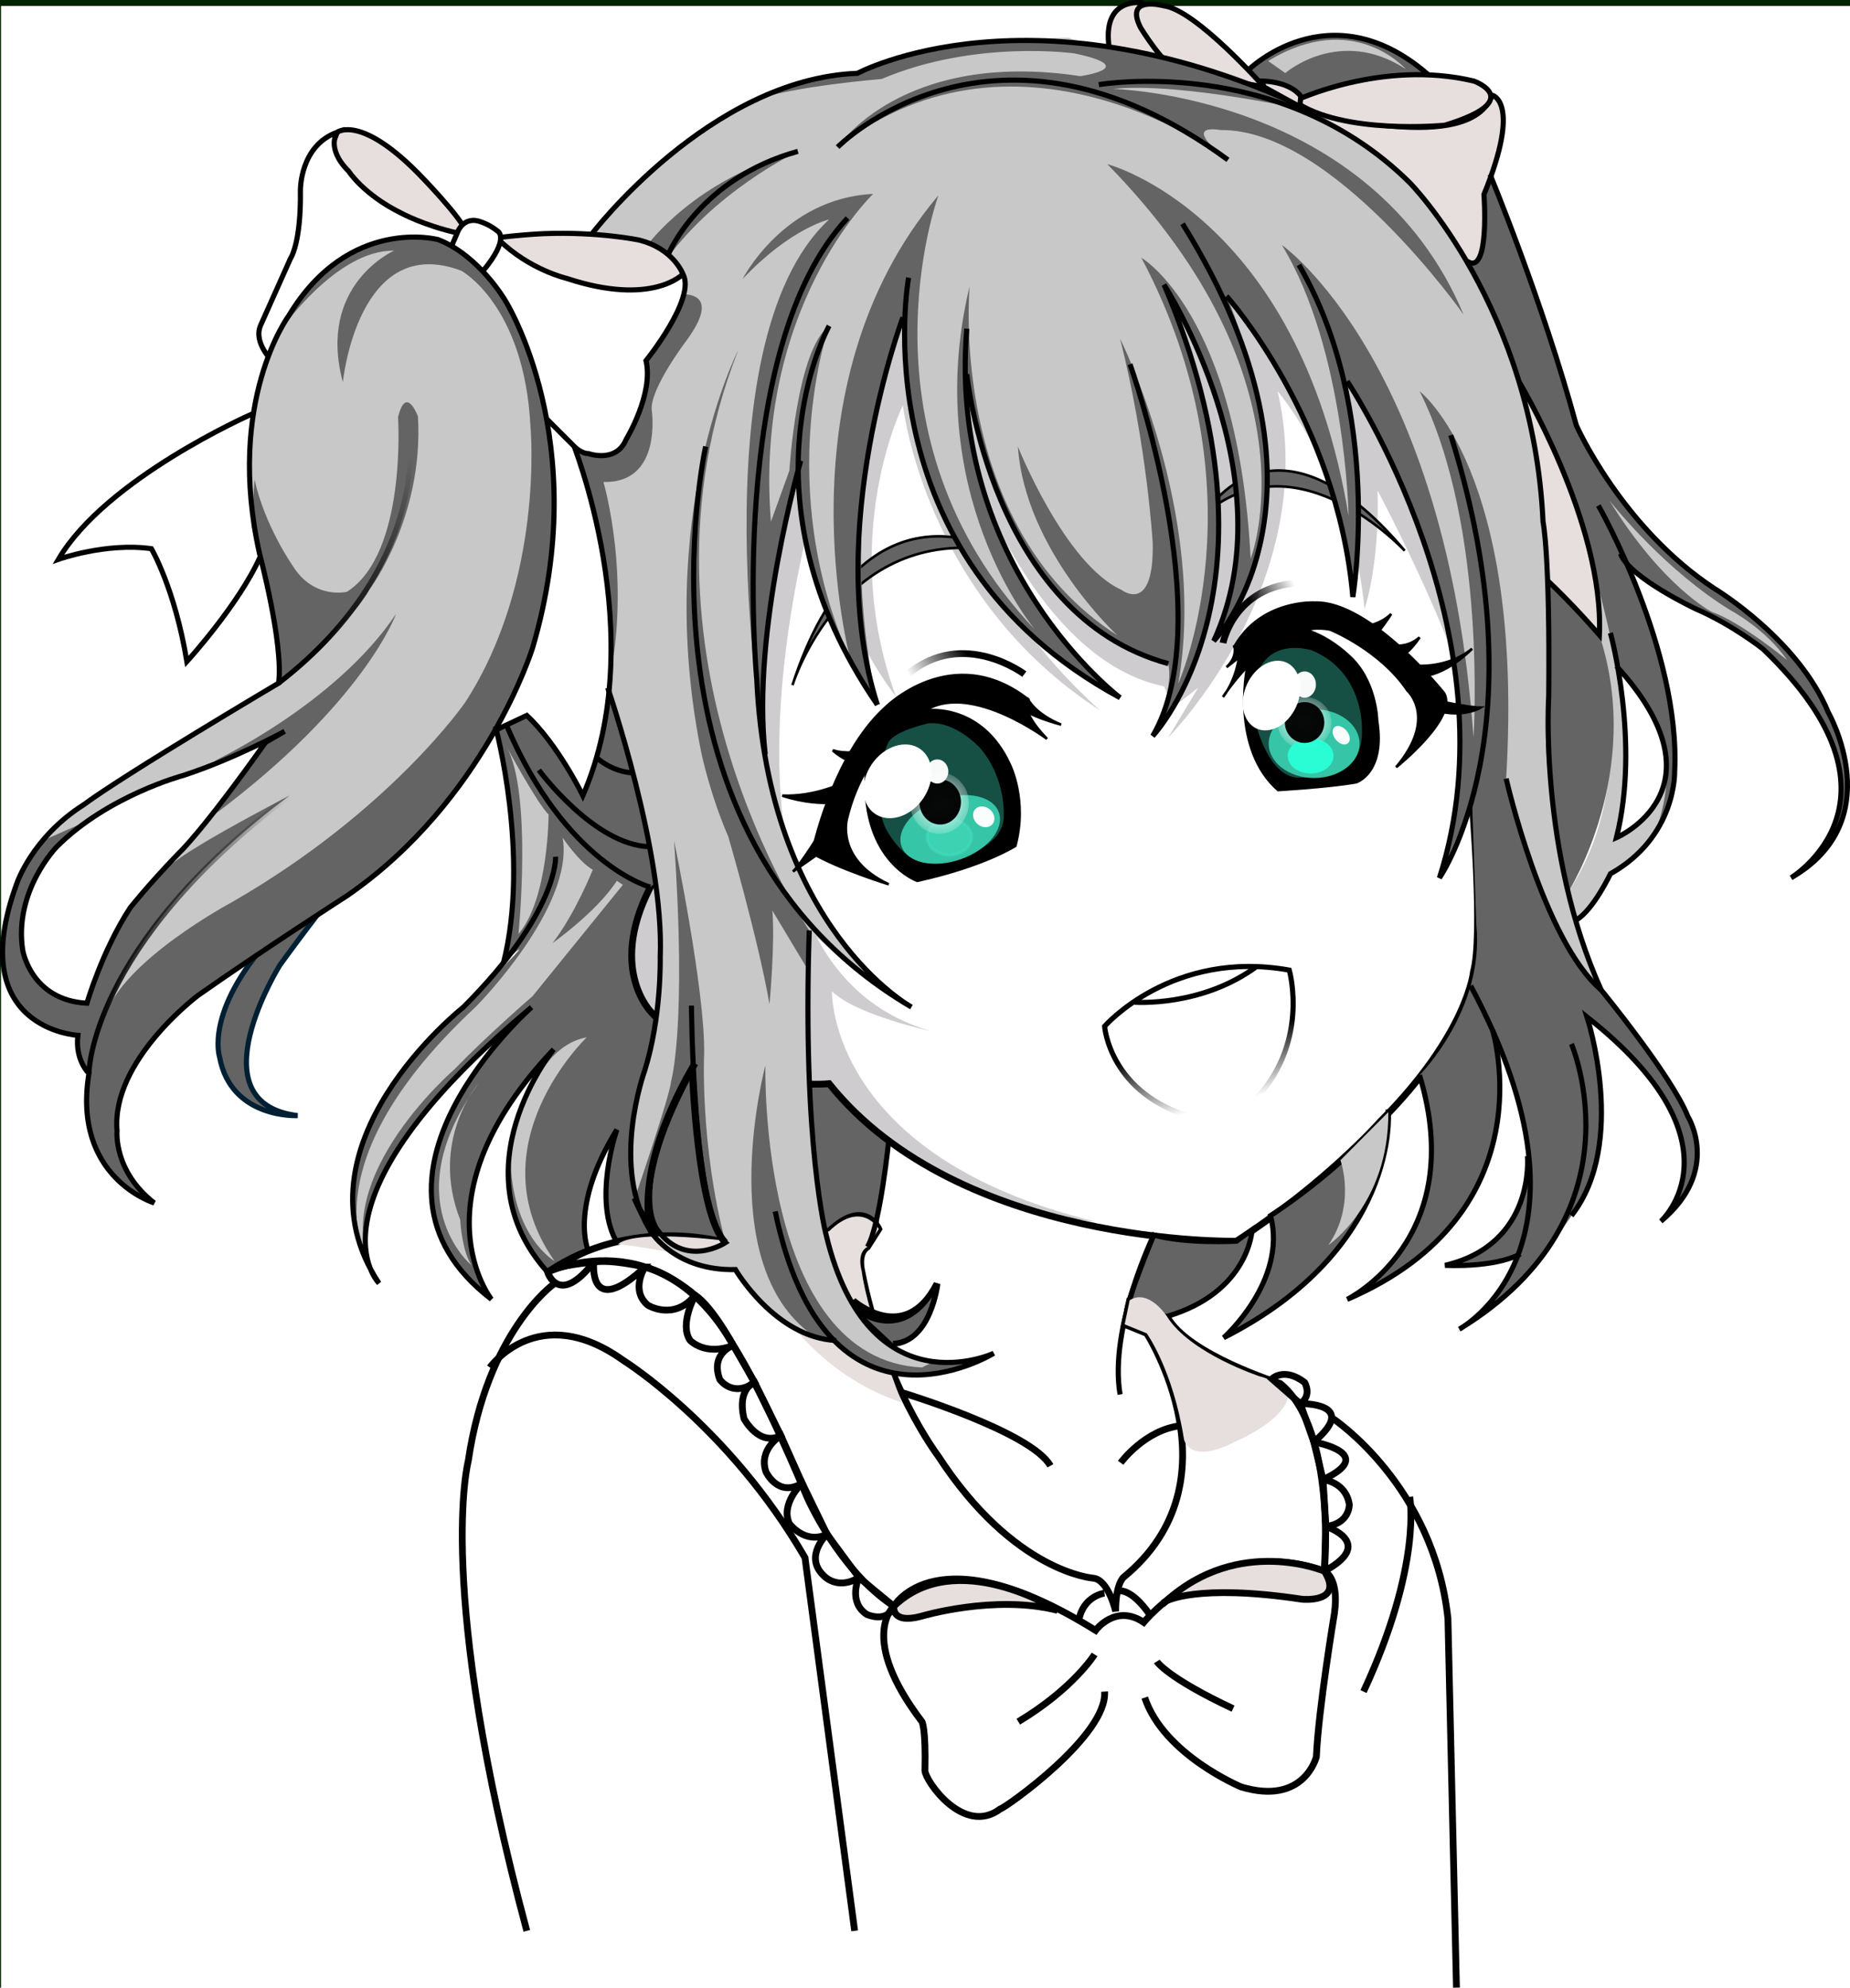 <?xml version="1.0" encoding="UTF-8" standalone="no"?>
<!-- Created with Inkscape (http://www.inkscape.org/) -->

<svg
   xmlns:dc="http://purl.org/dc/elements/1.1/"
   xmlns:cc="http://creativecommons.org/ns#"
   xmlns:rdf="http://www.w3.org/1999/02/22-rdf-syntax-ns#"
   xmlns:svg="http://www.w3.org/2000/svg"
   xmlns="http://www.w3.org/2000/svg"
   xmlns:xlink="http://www.w3.org/1999/xlink"
   xmlns:sodipodi="http://sodipodi.sourceforge.net/DTD/sodipodi-0.dtd"
   xmlns:inkscape="http://www.inkscape.org/namespaces/inkscape"
   version="1.1"
   id="svg4612"
   width="272.24"
   height="292.559"
   viewBox="0 0 272.24 292.559"
   sodipodi:docname="ruby.svg"
   inkscape:version="0.92.2 5c3e80d, 2017-08-06">
  <defs
     id="defs4616">
    <linearGradient
       inkscape:collect="always"
       id="linearGradient12977">
      <stop
         style="stop-color:#000000;stop-opacity:1;"
         offset="0"
         id="stop12973" />
      <stop
         style="stop-color:#000000;stop-opacity:0;"
         offset="1"
         id="stop12975" />
    </linearGradient>
    <linearGradient
       inkscape:collect="always"
       id="linearGradient12969">
      <stop
         style="stop-color:#000000;stop-opacity:1;"
         offset="0"
         id="stop12965" />
      <stop
         style="stop-color:#000000;stop-opacity:0;"
         offset="1"
         id="stop12967" />
    </linearGradient>
    <linearGradient
       inkscape:collect="always"
       id="linearGradient11805">
      <stop
         style="stop-color:#000000;stop-opacity:1;"
         offset="0"
         id="stop11801" />
      <stop
         style="stop-color:#000000;stop-opacity:0;"
         offset="1"
         id="stop11803" />
    </linearGradient>
    <linearGradient
       inkscape:collect="always"
       id="linearGradient11795">
      <stop
         style="stop-color:#000000;stop-opacity:1;"
         offset="0"
         id="stop11791" />
      <stop
         style="stop-color:#000000;stop-opacity:0;"
         offset="1"
         id="stop11793" />
    </linearGradient>
    <linearGradient
       inkscape:collect="always"
       id="linearGradient4684">
      <stop
         style="stop-color:#fbfcfc;stop-opacity:1;"
         offset="0"
         id="stop4680" />
      <stop
         style="stop-color:#fbfcfc;stop-opacity:0;"
         offset="1"
         id="stop4682" />
    </linearGradient>
    <radialGradient
       inkscape:collect="always"
       xlink:href="#linearGradient4684"
       id="radialGradient4686"
       cx="270.636"
       cy="182.6"
       fx="270.636"
       fy="182.6"
       r="4.32"
       gradientTransform="matrix(1.399,-0.022,0.021,1.326,-244.157,-117.948)"
       gradientUnits="userSpaceOnUse" />
    <radialGradient
       inkscape:collect="always"
       xlink:href="#linearGradient4684"
       id="radialGradient4699"
       cx="324.366"
       cy="170.799"
       fx="324.366"
       fy="170.799"
       r="3.968"
       gradientTransform="matrix(1.302,-0.029,0.026,1.197,-234.941,-88.828)"
       gradientUnits="userSpaceOnUse" />
    <filter
       inkscape:collect="always"
       style="color-interpolation-filters:sRGB"
       id="filter5089"
       x="-0.103"
       width="1.206"
       y="-0.128"
       height="1.255">
      <feGaussianBlur
         inkscape:collect="always"
         stdDeviation="0.279"
         id="feGaussianBlur5091" />
    </filter>
    <filter
       inkscape:collect="always"
       style="color-interpolation-filters:sRGB"
       id="filter5361"
       x="-0.045"
       width="1.089"
       y="-0.065"
       height="1.129">
      <feGaussianBlur
         inkscape:collect="always"
         stdDeviation="0.272"
         id="feGaussianBlur5363" />
    </filter>
    <filter
       inkscape:collect="always"
       style="color-interpolation-filters:sRGB"
       id="filter5493"
       x="-0.467"
       width="1.934"
       y="-0.475"
       height="1.95">
      <feGaussianBlur
         inkscape:collect="always"
         stdDeviation="0.539"
         id="feGaussianBlur5495" />
    </filter>
    <filter
       inkscape:collect="always"
       style="color-interpolation-filters:sRGB"
       id="filter5981"
       x="-0.095"
       width="1.189"
       y="-0.116"
       height="1.233">
      <feGaussianBlur
         inkscape:collect="always"
         stdDeviation="0.466"
         id="feGaussianBlur5983" />
    </filter>
    <filter
       inkscape:collect="always"
       style="color-interpolation-filters:sRGB"
       id="filter6885"
       x="-0.176"
       width="1.351"
       y="-0.233"
       height="1.466">
      <feGaussianBlur
         inkscape:collect="always"
         stdDeviation="0.466"
         id="feGaussianBlur6887" />
    </filter>
    <filter
       inkscape:collect="always"
       style="color-interpolation-filters:sRGB"
       id="filter7605"
       x="-0.066"
       width="1.133"
       y="-0.063"
       height="1.127">
      <feGaussianBlur
         inkscape:collect="always"
         stdDeviation="0.239"
         id="feGaussianBlur7607" />
    </filter>
    <filter
       inkscape:collect="always"
       style="color-interpolation-filters:sRGB"
       id="filter8257"
       x="-0.078"
       width="1.155"
       y="-0.081"
       height="1.162">
      <feGaussianBlur
         inkscape:collect="always"
         stdDeviation="0.257"
         id="feGaussianBlur8259" />
    </filter>
    <filter
       inkscape:collect="always"
       style="color-interpolation-filters:sRGB"
       id="filter8493"
       x="-0.23"
       width="1.459"
       y="-0.21"
       height="1.421">
      <feGaussianBlur
         inkscape:collect="always"
         stdDeviation="0.21"
         id="feGaussianBlur8495" />
    </filter>
    <filter
       inkscape:collect="always"
       style="color-interpolation-filters:sRGB"
       id="filter8965"
       x="-0.068"
       width="1.136"
       y="-0.056"
       height="1.113">
      <feGaussianBlur
         inkscape:collect="always"
         stdDeviation="0.246"
         id="feGaussianBlur8967" />
    </filter>
    <filter
       inkscape:collect="always"
       style="color-interpolation-filters:sRGB"
       id="filter9105"
       x="-0.239"
       width="1.479"
       y="-0.207"
       height="1.414">
      <feGaussianBlur
         inkscape:collect="always"
         stdDeviation="0.333"
         id="feGaussianBlur9107" />
    </filter>
    <filter
       inkscape:collect="always"
       style="color-interpolation-filters:sRGB"
       id="filter9797"
       x="-0.086"
       width="1.173"
       y="-0.08"
       height="1.159">
      <feGaussianBlur
         inkscape:collect="always"
         stdDeviation="0.36"
         id="feGaussianBlur9799" />
    </filter>
    <filter
       inkscape:collect="always"
       style="color-interpolation-filters:sRGB"
       id="filter10141"
       x="-0.123"
       width="1.247"
       y="-0.112"
       height="1.225">
      <feGaussianBlur
         inkscape:collect="always"
         stdDeviation="0.166"
         id="feGaussianBlur10143" />
    </filter>
    <filter
       inkscape:collect="always"
       style="color-interpolation-filters:sRGB"
       id="filter10689"
       x="-0.046"
       width="1.093"
       y="-0.043"
       height="1.085">
      <feGaussianBlur
         inkscape:collect="always"
         stdDeviation="0.111"
         id="feGaussianBlur10691" />
    </filter>
    <filter
       inkscape:collect="always"
       style="color-interpolation-filters:sRGB"
       id="filter10753"
       x="-0.039"
       width="1.078"
       y="-0.038"
       height="1.075">
      <feGaussianBlur
         inkscape:collect="always"
         stdDeviation="0.088"
         id="feGaussianBlur10755" />
    </filter>
    <filter
       inkscape:collect="always"
       style="color-interpolation-filters:sRGB"
       id="filter11399"
       x="-0.011"
       width="1.023"
       y="-0.01"
       height="1.021">
      <feGaussianBlur
         inkscape:collect="always"
         stdDeviation="0.109"
         id="feGaussianBlur11401" />
    </filter>
    <filter
       inkscape:collect="always"
       style="color-interpolation-filters:sRGB"
       id="filter11783"
       x="-0.011"
       width="1.021"
       y="-0.009"
       height="1.018">
      <feGaussianBlur
         inkscape:collect="always"
         stdDeviation="0.089"
         id="feGaussianBlur11785" />
    </filter>
    <linearGradient
       inkscape:collect="always"
       xlink:href="#linearGradient11795"
       id="linearGradient11797"
       x1="307.839"
       y1="218.065"
       x2="310.203"
       y2="227.517"
       gradientUnits="userSpaceOnUse"
       gradientTransform="translate(-132.387,-64.401)" />
    <linearGradient
       inkscape:collect="always"
       xlink:href="#linearGradient11805"
       id="linearGradient11807"
       x1="145.096"
       y1="201.795"
       x2="175.24"
       y2="201.795"
       gradientUnits="userSpaceOnUse"
       gradientTransform="translate(-132.387,-64.401)" />
    <linearGradient
       inkscape:collect="always"
       xlink:href="#linearGradient11795"
       id="linearGradient11815"
       x1="176.784"
       y1="158.155"
       x2="190.906"
       y2="130.575"
       gradientUnits="userSpaceOnUse"
       gradientTransform="translate(-132.387,-64.401)" />
    <filter
       inkscape:collect="always"
       style="color-interpolation-filters:sRGB"
       id="filter12729"
       x="-0.079"
       width="1.158"
       y="-0.07"
       height="1.141">
      <feGaussianBlur
         inkscape:collect="always"
         stdDeviation="0.575"
         id="feGaussianBlur12731" />
    </filter>
    <filter
       inkscape:collect="always"
       style="color-interpolation-filters:sRGB"
       id="filter12957"
       x="-0.079"
       width="1.159"
       y="-0.066"
       height="1.132">
      <feGaussianBlur
         inkscape:collect="always"
         stdDeviation="0.497"
         id="feGaussianBlur12959" />
    </filter>
    <linearGradient
       inkscape:collect="always"
       xlink:href="#linearGradient12969"
       id="linearGradient12971"
       x1="273.643"
       y1="158.961"
       x2="265.989"
       y2="163.62"
       gradientUnits="userSpaceOnUse"
       gradientTransform="translate(-132.387,-64.401)" />
    <linearGradient
       inkscape:collect="always"
       xlink:href="#linearGradient12977"
       id="linearGradient12979"
       x1="316.598"
       y1="153.814"
       x2="323.011"
       y2="150.565"
       gradientUnits="userSpaceOnUse"
       gradientTransform="translate(-132.387,-64.401)" />
  </defs>
  <sodipodi:namedview
     pagecolor="#ffffff"
     bordercolor="#666666"
     borderopacity="1"
     objecttolerance="10"
     gridtolerance="10"
     guidetolerance="10"
     inkscape:pageopacity="0"
     inkscape:pageshadow="2"
     inkscape:window-width="1920"
     inkscape:window-height="1036"
     id="namedview4614"
     showgrid="false"
     inkscape:zoom="0.84637055"
     inkscape:cx="-179.78071"
     inkscape:cy="370.84031"
     inkscape:window-x="-1"
     inkscape:window-y="22"
     inkscape:window-maximized="0"
     inkscape:current-layer="svg4612"
     fit-margin-top="0"
     fit-margin-left="0"
     fit-margin-right="0"
     fit-margin-bottom="0" />
  <rect
     style="opacity:1;fill:#ffffff;fill-opacity:1;stroke:#002300;stroke-width:2.667;stroke-linecap:round;stroke-miterlimit:4;stroke-dasharray:none;stroke-opacity:1"
     id="rect2093"
     width="276.475"
     height="295.379"
     x="-1.182"
     y="-0.456" />
  <path
     style="opacity:1;fill:#646464;fill-opacity:1;stroke:none;stroke-width:0.756;stroke-linecap:butt;stroke-linejoin:miter;stroke-miterlimit:4;stroke-dasharray:none;stroke-opacity:1"
     d="m 90.919,183.106 c -3.84,-6.203 -0.148,-16.837 -0.148,-16.837 -7.417,11.945 -4.196,17.825 -4.196,17.825 l -5.994,3.147 c -13.751,-15.255 0.886,-32.787 0.886,-32.787 -20.824,22.006 -9.157,36.775 -9.157,36.775 -22.892,-17.575 5.908,-42.978 5.908,-42.978 -34.412,28.799 -22.449,40.615 -22.449,40.615 -13.44,-20.233 12.406,-40.615 12.406,-40.615 14.03,-14.03 5.908,-6.498 5.908,-6.498 0,0 3.988,-12.849 -1.182,-34.855 l 3.84,-9.6 18.952,33.275 c 0,0 -6.989,10.146 0.839,19.45 l 11.963,2.954 10.338,6.794 3.177,-0.27 c 0,0 4.355,5.735 8.786,8.245 0,0 -1.477,8.271 -1.477,13.144 l -14.474,8.123 z"
     id="path2073-5"
     inkscape:connector-curvature="0"
     sodipodi:nodetypes="ccccccccccccccccccccc" />
  <path
     style="fill:#ffffff;fill-opacity:1;stroke:#000000;stroke-width:1px;stroke-linecap:butt;stroke-linejoin:miter;stroke-opacity:1"
     d="m 129.319,180.891 c 0,0 -2.087,-4.68 -7.309,0.332 l -10.234,2.089 -5.013,-0.418 c 0,0 -13.702,-4.145 -26.182,4.347 0,0 16.689,-7.975 27.323,10.781 0,0 3.84,5.612 10.781,22.153 0,0 4.578,10.781 12.849,16.246 0,0 6.203,-11.077 29.686,3.545 0,0 2.954,-3.988 7.089,-1.182 0,0 10.634,-13.144 26.584,-7.532 0,0 1.822,-20.871 -6.498,-27.618 0,0 -13.707,-4.253 -16.675,-9.88 0,0 -2.377,-4.003 -5.479,-2.378 l -0.738,3.545 3.249,1.329 c 0,0 13.883,21.71 -3.397,35.889 0,0 -1.182,0.886 -1.182,5.021 0,0 -1.034,-4.578 -3.249,-4.874 0,0 -11.667,-0.738 -22.892,-18.018 0,0 -7.975,-10.486 -11.224,-27.175 0,0 -0.681,-2.568 0.841,-3.573 z"
     id="path90124"
     inkscape:connector-curvature="0" />
  <path
     style="fill:#e7dede;fill-opacity:1;stroke:none;stroke-width:1px;stroke-linecap:butt;stroke-linejoin:miter;stroke-opacity:1"
     d="m 90.919,183.106 c 0,0 15.95,1.772 21.858,6.055 0,0 5.465,12.406 19.938,17.28 0,0 -5.021,-12.701 -5.908,-19.347 0,0 -0.828,-2.716 0.841,-3.573 l 1.669,-2.63 c 0,0 -2.507,-4.357 -7.309,0.332 l -10.234,2.089 c 0,0 -17.312,-2.864 -20.856,-0.206 z"
     id="path90195"
     inkscape:connector-curvature="0" />
  <path
     style="fill:#938d94;fill-opacity:0.444;stroke:none;stroke-width:1px;stroke-linecap:butt;stroke-linejoin:miter;stroke-opacity:1"
     d="m 95.693,130.573 c -6.475,13.472 0.839,19.45 0.839,19.45 l 22.301,9.748 3.177,-0.27 c 17.962,19.633 39.058,20.26 39.058,20.26 -39.267,-9.608 -38.64,-33.836 -38.64,-33.836 3.76,3.551 14.621,5.848 14.621,5.848 -36.551,-10.443 -17.336,-77.071 -17.336,-77.071 3.968,17.962 12.114,27.779 12.114,27.779 -8.563,-23.602 1.044,-42.817 1.044,-42.817 0,0 3.133,28.197 29.032,44.906 0,0 -21.095,-18.171 -17.545,-32.583 0,0 9.399,25.481 26.944,29.032 l 1.253,3.133 3.76,-2.924 -4.386,7.31 c 0,0 22.557,-22.766 16.083,-50.963 0,0 11.017,12.991 12.789,32.043 0,0 2.215,-6.203 1.92,-17.427 0,0 14.323,26.948 14.114,36.347 L 209.733,51.101 185.922,29.379 157.099,23.113 115.117,41.284 98.408,77.417 Z"
     id="path90118"
     inkscape:connector-curvature="0" />
  <path
     style="fill:none;stroke:#000000;stroke-width:1px;stroke-linecap:butt;stroke-linejoin:miter;stroke-opacity:1"
     d="m 216.625,117.937 c 0,0 1.671,19.842 0.209,25.064 0,0 -0.835,9.19 -13.785,22.14 0,0 -7.937,8.981 -21.095,17.545 0,0 -40.729,0.835 -59.944,-23.184 0,0 -15.038,1.671 -26.108,-10.443 0,0 -6.893,-6.684 0.418,-19.633"
     id="path4622"
     inkscape:connector-curvature="0"
     sodipodi:nodetypes="ccccccc" />
  <g
     id="g2154"
     style="opacity:1;fill:#646464;fill-opacity:1;stroke-width:0.756;stroke-miterlimit:4;stroke-dasharray:none"
     transform="translate(-132.387,-64.401)">
    <path
       inkscape:connector-curvature="0"
       id="path1718"
       d="m 304.107,258.156 c 12.114,-3.551 12.532,-12.741 12.532,-12.741 l -2.298,1.671 c 0,0 -7.442,0.421 -12.168,-0.908 0,0 -3.988,9.6 -3.988,11.372 z"
       style="fill:#646464;fill-opacity:1;stroke:#000000;stroke-width:0.756;stroke-linecap:butt;stroke-linejoin:miter;stroke-miterlimit:4;stroke-dasharray:none;stroke-opacity:0.986" />
  </g>
  <path
     style="fill:#646464;fill-opacity:1;stroke:#000000;stroke-width:0.378;stroke-linecap:butt;stroke-linejoin:miter;stroke-miterlimit:4;stroke-dasharray:none;stroke-opacity:1"
     d="m 146.598,81.053 c 0,0 -19.79,-11.667 -29.981,19.79 0,0 7.237,-23.63 29.981,-19.79 z"
     id="path12983"
     inkscape:connector-curvature="0" />
  <path
     style="fill:#646464;fill-opacity:1;stroke:#000000;stroke-width:0.378;stroke-linecap:butt;stroke-linejoin:miter;stroke-miterlimit:4;stroke-dasharray:none;stroke-opacity:1"
     d="m 177.465,75.441 c 0,0 10.043,-17.132 29.243,5.612 0,0 -15.507,-16.837 -29.243,-5.612 z"
     id="path12981"
     inkscape:connector-curvature="0" />
  <path
     style="fill:#646464;fill-opacity:1;stroke:#000000;stroke-width:0.756;stroke-linecap:butt;stroke-linejoin:miter;stroke-miterlimit:4;stroke-dasharray:none;stroke-opacity:0.986"
     d="m 204.302,163.679 c 0,0 1.671,20.051 -24.228,33.209 0,0 9.399,-8.355 6.893,-17.962 0,0 10.795,-6.909 17.336,-15.247 z"
     id="path1716"
     inkscape:connector-curvature="0" />
  <path
     style="fill:#c8c8c8;fill-opacity:1;stroke:none;stroke-width:0.975px;stroke-linecap:butt;stroke-linejoin:miter;stroke-opacity:1"
     d="m 204.302,163.679 -7.047,7.09 c 0,0 2.363,6.453 -1.772,12.485 0,0 8.924,-6.044 8.819,-19.575 z"
     id="path2151"
     inkscape:connector-curvature="0" />
  <path
     style="fill:#c8c8c8;fill-opacity:1;stroke:none;stroke-width:1px;stroke-linecap:butt;stroke-linejoin:miter;stroke-opacity:1"
     d="m 231.963,135.402 c 0,0 2.511,-1.92 5.021,-6.794 0,0 4.578,-3.101 6.055,-5.169 0,0 3.545,-7.68 2.363,-11.372 0,0 1.182,6.498 -7.532,11.224 0,0 4.283,-15.36 -2.363,-35.741 l -0.148,5.908 c 0,0 6.203,21.71 -4.578,37.808 z"
     id="path2149"
     inkscape:connector-curvature="0" />
  <path
     style="fill:#646464;fill-opacity:1;stroke:none;stroke-width:1px;stroke-linecap:butt;stroke-linejoin:miter;stroke-opacity:1"
     d="m 233.292,87.699 -6.203,-6.055 -1.034,19.347 0.443,22.006 4.283,8.271 c 0,0 11.224,-17.575 4.578,-37.808 z"
     id="path2147"
     inkscape:connector-curvature="0" />
  <path
     style="fill:#646464;fill-opacity:1;stroke:none;stroke-width:0.756;stroke-linecap:butt;stroke-linejoin:miter;stroke-miterlimit:4;stroke-dasharray:none;stroke-opacity:1"
     d="m 219.262,25.669 c 0,0 7.68,18.461 12.701,36.922 0,0 6.646,15.064 20.381,24.073 0,0 12.258,7.384 16.689,18.166 0,0 9.157,15.95 -5.465,24.369 0,0 19.052,-11.52 -4.135,-33.673 0,0 -4.431,-3.545 -9.895,-5.908 0,0 -9.748,-4.578 -11.077,-8.123 0,0 14.769,30.129 4.578,41.944 0,0 7.532,-13.587 -5.169,-25.403 0,0 -2.954,-15.655 -5.317,-18.018 l -9.748,-10.338 -13.587,-29.39 4.874,-10.781 z"
     id="path2124-4"
     inkscape:connector-curvature="0" />
  <path
     style="opacity:1;fill:#646464;fill-opacity:1;stroke:#000000;stroke-width:0.756;stroke-linecap:butt;stroke-linejoin:miter;stroke-miterlimit:4;stroke-dasharray:none;stroke-opacity:1"
     d="m 183.625,10.372 c 0,0 11.905,-11.905 26.317,0.418 l -10.025,9.817 -19.216,2.924 z"
     id="path2120"
     inkscape:connector-curvature="0" />
  <path
     style="fill:#e7dede;fill-opacity:1;stroke:#000000;stroke-width:0.756;stroke-linecap:butt;stroke-linejoin:miter;stroke-miterlimit:4;stroke-dasharray:none;stroke-opacity:1"
     d="m 223.397,55.946 c 0,0 12.701,20.972 11.963,37.513 0,0 -11.667,-13.587 -15.803,-13.44 z"
     id="path2116"
     inkscape:connector-curvature="0" />
  <path
     style="fill:#e7dede;fill-opacity:1;stroke:#000000;stroke-width:0.756;stroke-linecap:butt;stroke-linejoin:miter;stroke-miterlimit:4;stroke-dasharray:none;stroke-opacity:1"
     d="m 219.557,14.002 c 0,0 4.431,0.886 -1.182,14.621 0,0 0.886,11.815 -2.363,9.895 l -8.566,-0.886 -14.214,-21.203 c 0,0 23.223,6.582 26.324,-2.427 z"
     id="path2114"
     inkscape:connector-curvature="0" />
  <path
     style="fill:#e7dede;fill-opacity:1;stroke:#000000;stroke-width:0.756;stroke-linecap:butt;stroke-linejoin:miter;stroke-miterlimit:4;stroke-dasharray:none;stroke-opacity:1"
     d="m 168.013,0.414 c 0,0 -5.517,-0.858 -4.874,5.908 l 0.148,2.068 8.432,2.4 1.463,-4.911 z"
     id="path2112"
     inkscape:connector-curvature="0" />
  <path
     style="fill:#e7dede;fill-opacity:1;stroke:#000000;stroke-width:0.756;stroke-linecap:butt;stroke-linejoin:miter;stroke-miterlimit:4;stroke-dasharray:none;stroke-opacity:1"
     d="m 186.031,12.82 c 0,0 -10.043,-11.372 -14.769,-11.963 0,0 -5.908,-1.625 -3.397,3.249 0,0 3.249,5.317 5.317,6.203 z"
     id="path2108"
     inkscape:connector-curvature="0" />
  <path
     style="fill:#c8c8c8;fill-opacity:1;stroke:none;stroke-width:1px;stroke-linecap:butt;stroke-linejoin:miter;stroke-opacity:1"
     d="m 82.797,123.292 c 0,0 2.363,3.545 4.431,4.726 0,0 -2.511,6.351 -5.908,10.781 0,0 6.498,-4.578 9.452,-9.157 l 0.886,0.591 -13.292,16.394 c 0,0 -6.351,5.465 -11.52,10.781 0,0 -20.233,17.427 -11.077,31.458 0,0 -13.587,-14.769 14.326,-40.762 0,0 14.474,-14.621 12.701,-24.812 z"
     id="path2102"
     inkscape:connector-curvature="0"
     sodipodi:nodetypes="cccccccccc" />
  <path
     style="fill:#c8c8c8;fill-opacity:1;stroke:none;stroke-width:1px;stroke-linecap:butt;stroke-linejoin:miter;stroke-opacity:1"
     d="m 86.341,152.682 c 0,0 -16.689,15.95 -4.726,32.935 0,0 -6.351,-3.545 -6.498,-15.36 0,0 2.215,-15.95 11.224,-17.575 z"
     id="path2106"
     inkscape:connector-curvature="0" />
  <path
     style="opacity:1;fill:#646464;fill-opacity:1;stroke:none;stroke-width:1px;stroke-linecap:butt;stroke-linejoin:miter;stroke-opacity:1"
     d="m 95.693,130.573 c 0,0 -12.427,-3.237 -21.2,-23.915 l 3.968,-22.766 20.678,5.013 -1.044,39.58 z"
     id="path2050-7"
     inkscape:connector-curvature="0" />
  <path
     style="opacity:1;fill:#c8c8c8;fill-opacity:1;stroke:none;stroke-width:0.756;stroke-linecap:butt;stroke-linejoin:miter;stroke-miterlimit:4;stroke-dasharray:none;stroke-opacity:1"
     d="m 89.427,101.228 c 0,0 8.355,24.228 7.728,39.684 0,0 0.209,8.772 -2.298,16.709 0,0 -5.222,14.412 1.044,23.811 0,0 -1.462,-12.323 6.475,-24.855 0,0 -0.209,20.469 4.386,26.317 0,0 -4.177,3.342 -10.861,-1.462 0,0 3.342,5.222 12.323,5.43 0,0 6.475,10.025 14.829,10.443 0,0 6.684,10.025 23.184,1.88 0,0 -16.291,7.728 -23.811,-13.576 0,0 -5.013,-15.456 -3.342,-48.665 0,0 10.652,9.817 15.038,11.279 0,0 -23.602,-13.785 -23.393,-54.305 0,0 4.386,-24.228 7.101,-26.108 0,0 -1.462,17.127 11.279,35.925 0,0 -11.488,-24.646 4.595,-62.868 0,0 -5.43,41.982 31.121,61.824 0,0 -24.646,-15.456 -22.557,-47.621 0,0 1.671,33.001 29.659,42.608 l 1.462,2.924 c 0,0 12.532,-17.962 -2.089,-58.691 0,0 13.367,15.247 11.279,43.862 l 1.462,-3.551 c 0,0 8.355,-14.412 -10.025,-49.292 0,0 23.602,26.317 25.064,48.874 0,0 -0.209,-26.944 -1.88,-31.956 0,0 16.814,22.244 19.633,62.033 l 4.386,15.874 13.785,20.26 0.627,-2.298 c 0,0 -9.817,-24.228 -7.937,-43.862 0,0 0.627,-31.747 -3.551,-44.279 0,0 -11.737,-51.986 -62.45,-45.115 l 10.025,-1.671 -14.412,-5.222 c 0,0 -21.095,-0.209 -31.121,5.222 0,0 -21.513,0.418 -39.058,23.602 l -13.367,32.165 z"
     id="path1682-3"
     inkscape:connector-curvature="0"
     sodipodi:nodetypes="cccccccccccccccccccccccccccccccccccccccc" />
  <path
     style="fill:#646464;fill-opacity:1;stroke:none;stroke-width:1px;stroke-linecap:butt;stroke-linejoin:miter;stroke-opacity:1"
     d="m 123.263,21.651 c 0,0 9.399,-14.412 35.716,-10.443 0,0 8.981,-1.253 -0.835,-3.342 0,0 -14.621,-2.089 -28.406,3.76 0,0 -12.95,1.044 -18.798,3.133 0,0 11.279,-4.595 15.247,-3.968 0,0 27.57,-13.994 67.045,5.639 0,0 -19.216,-4.386 -29.45,-3.342 0,0 38.013,0.835 51.59,33.209 0,0 -19.216,-27.361 -35.716,-27.152 0,0 -6.266,-1.253 1.044,4.386 0,0 -30.285,-22.975 -57.438,-1.88 z"
     id="path2046"
     inkscape:connector-curvature="0"
     sodipodi:nodetypes="cccccccccccc" />
  <path
     style="fill:#646464;fill-opacity:1;stroke:none;stroke-width:1px;stroke-linecap:butt;stroke-linejoin:miter;stroke-opacity:1"
     d="m 95.275,36.062 c 0,0 7.101,-9.817 22.14,-13.785 0,0 -12.741,6.057 -20.051,16.918 z"
     id="path2044"
     inkscape:connector-curvature="0" />
  <path
     style="fill:#646464;fill-opacity:1;stroke:none;stroke-width:1px;stroke-linecap:butt;stroke-linejoin:miter;stroke-opacity:1"
     d="m 99.452,43.373 c 0,0 7.519,-1.253 1.462,6.893 0,0 -5.222,6.893 -5.013,10.025 0,0 1.671,10.861 -7.101,10.652 0,0 4.282,14.412 0.627,30.285 l -16.291,-23.184 3.342,-24.855 z"
     id="path2048"
     inkscape:connector-curvature="0" />
  <path
     style="fill:#ffffff;fill-opacity:1;stroke:#000000;stroke-width:0.756;stroke-linecap:butt;stroke-linejoin:miter;stroke-miterlimit:4;stroke-dasharray:none;stroke-opacity:1"
     d="m 84.101,64.677 c 0,0 11.905,28.928 1.671,52.425 0,0 -3.655,-7.519 -8.25,-11.801 l -7.31,3.446 1.984,-24.855 5.535,-26.108 5.222,1.671 z"
     id="path13043"
     inkscape:connector-curvature="0" />
  <path
     style="fill:#e7dede;fill-opacity:1;stroke:#000000;stroke-width:0.756;stroke-linecap:butt;stroke-linejoin:miter;stroke-miterlimit:4;stroke-dasharray:none;stroke-opacity:1"
     d="m 49.638,19.458 c 0,0 3.342,-2.611 11.905,6.057 0,0 6.475,6.579 7.206,8.877 l -1.566,7.415 -17.44,-5.013 -3.029,-10.025 z"
     id="path13039"
     inkscape:connector-curvature="0" />
  <path
     style="fill:#e7dede;fill-opacity:1;stroke:#000000;stroke-width:0.756;stroke-linecap:butt;stroke-linejoin:miter;stroke-miterlimit:4;stroke-dasharray:none;stroke-opacity:1"
     d="m 100.497,40.344 c 0,0 -1.358,-3.76 -6.475,-5.013 0,0 -5.953,-1.253 -13.994,-0.94 0,0 -5.222,0.209 -10.548,1.149 l 12.114,11.174 17.858,-3.342 z"
     id="path13041"
     inkscape:connector-curvature="0"
     sodipodi:nodetypes="ccccccc" />
  <path
     style="fill:#ffffff;fill-opacity:1;stroke:#000000;stroke-width:0.756;stroke-linecap:butt;stroke-linejoin:miter;stroke-miterlimit:4;stroke-dasharray:none;stroke-opacity:1"
     d="m 79.506,60.708 4.908,4.908 c 0,0 1.044,1.149 2.193,1.149 0,0 4.073,1.462 5.535,-2.089 0,0 4.073,-6.684 2.924,-11.592 0,0 7.415,-9.19 5.43,-12.741 0,0 -4.491,4.804 -17.127,0.627 0,0 -5.43,-1.253 -9.921,-5.639 l -2.402,0.627 -2.298,6.788 z"
     id="path13037"
     inkscape:connector-curvature="0"
     sodipodi:nodetypes="ccccccccccc" />
  <path
     style="fill:#ffffff;fill-opacity:1;stroke:#000000;stroke-width:0.756;stroke-linecap:butt;stroke-linejoin:miter;stroke-miterlimit:4;stroke-dasharray:none;stroke-opacity:1"
     d="m 40.135,53.189 c 0,0 -2.924,-2.715 -1.775,-5.326 l 4.386,-9.817 c 0,0 1.566,-2.193 1.462,-10.025 0,0 -0.104,-6.579 5.43,-8.563 0,0 -1.775,2.298 1.671,5.744 0,0 2.193,3.446 7.728,6.162 0,0 3.237,1.775 8.25,2.924 l 1.044,10.234 z"
     id="path13026"
     inkscape:connector-curvature="0"
     sodipodi:nodetypes="cccccccccc" />
  <path
     style="fill:#ffffff;fill-opacity:1;stroke:#000000;stroke-width:0.756;stroke-linecap:butt;stroke-linejoin:miter;stroke-miterlimit:4;stroke-dasharray:none;stroke-opacity:1"
     d="m 66.347,36.48 0.94,-2.193 c 0,0 0.888,-2.715 3.655,-1.566 0,0 1.044,0.313 2.298,1.305 0,0 1.88,0.992 -2.193,5.9 l -3.864,1.88 z"
     id="path13024"
     inkscape:connector-curvature="0"
     sodipodi:nodetypes="ccccccc" />
  <path
     style="fill:#ffffff;fill-opacity:1;stroke:#000000;stroke-width:0.756;stroke-linecap:butt;stroke-linejoin:miter;stroke-miterlimit:4;stroke-dasharray:none;stroke-opacity:1"
     d="m 36.898,61.022 c 0,0 -21.304,9.399 -28.301,21.304 0,0 6.997,-2.506 13.681,-1.566 0,0 3.446,5.848 5.222,16.605 0,0 7.624,-8.355 10.757,-15.352 l 8.146,-15.247 z"
     id="path13022"
     inkscape:connector-curvature="0"
     sodipodi:nodetypes="ccccccc" />
  <path
     style="fill:#c8c8c8;fill-opacity:1;stroke:none;stroke-width:0.378;stroke-linecap:butt;stroke-linejoin:miter;stroke-miterlimit:4;stroke-dasharray:none;stroke-opacity:1"
     d="m 41.443,48.413 c 0,0 -6.351,7.532 -4.431,28.947 l 7.384,16.394 -3.397,6.794 c 0,0 -32.344,18.314 -34.412,23.04 l 6.351,-2.806 c 0,0 6.941,-4.431 10.929,-5.612 l 7.532,-3.101 10.486,-4.431 -10.338,12.258 c 0,0 -4.726,5.76 -7.975,8.566 l -7.089,13.44 -2.658,9.304 7.089,-1.92 24.221,-18.018 20.529,-16.837 12.701,-27.618 2.215,-18.461 -4.135,-18.757 -5.465,-8.566 -6.351,-3.545 -4.557,-1.635 -9.621,2.226 -6.203,6.203 z"
     id="path10773"
     inkscape:connector-curvature="0"
     sodipodi:nodetypes="ccccccccccccccccccccccccc" />
  <path
     style="fill:#646464;fill-opacity:1;stroke:#001f33;stroke-width:0.756;stroke-linecap:butt;stroke-linejoin:miter;stroke-miterlimit:4;stroke-dasharray:none;stroke-opacity:1"
     d="m 54.233,125.247 c -6.684,7.937 -13.054,16.814 -13.054,16.814 0,0 -12.636,20.26 2.611,22.14 0,0 -9.817,0.522 -11.488,-8.668 0,0 -2.193,-6.684 7.415,-17.336 z"
     id="path10757"
     inkscape:connector-curvature="0"
     sodipodi:nodetypes="cccccc" />
  <g
     id="g10793"
     style="fill:#646464;fill-opacity:1;stroke:none"
     transform="translate(-132.387,-64.401)">
    <path
       inkscape:connector-curvature="0"
       id="path10767"
       d="m 173.83,112.815 c 0,0 8.123,-11.667 16.541,-11.52 0,0 -11.372,5.021 -7.532,19.347 0,0 2.215,-22.153 17.427,-16.394 0,0 9.304,5.021 10.191,23.04 0,0 2.068,22.449 -9.6,40.467 0,0 -10.929,15.95 -34.264,29.39 0,0 -16.394,8.714 -18.757,16.984 0,0 3.545,-15.064 27.175,-32.639 0,0 -13.735,7.089 -17.28,10.043 0,0 -7.975,5.169 -12.554,20.529 0,0 -11.815,-0.591 -9.452,-14.03 0,0 2.658,-9.6 9.6,-12.849 l -6.351,2.806 c 0,0 -6.351,6.646 -6.055,16.246 0,0 -1.329,10.929 10.929,12.554 0,0 -0.591,3.249 1.625,5.612 0,0 -3.545,13.587 9.6,19.052 0,0 -15.803,-11.372 5.317,-29.538 0,0 8.271,-6.498 17.132,-11.815 0,0 11.077,-5.76 19.643,-16.394 0,0 16.541,-17.87 16.837,-42.239 0,0 1.182,-13.883 -5.612,-30.129 0,0 -2.068,-4.578 -7.089,-9.157 0,0 -4.726,-4.283 -12.406,-2.658 0,0 -9.452,1.625 -15.064,13.292 z"
       style="fill:#646464;fill-opacity:1;stroke:none;stroke-width:0.378;stroke-linecap:butt;stroke-linejoin:miter;stroke-miterlimit:4;stroke-dasharray:none;stroke-opacity:1" />
    <path
       inkscape:connector-curvature="0"
       id="path10769"
       d="m 163.788,176.469 c 0,0 18.018,-8.418 26.879,-21.71 0,0 -4.578,12.997 -26.732,29.538 l 7.532,-10.634 z"
       style="fill:#646464;fill-opacity:1;stroke:none;stroke-width:0.378;stroke-linecap:butt;stroke-linejoin:miter;stroke-miterlimit:4;stroke-dasharray:none;stroke-opacity:1" />
    <path
       sodipodi:nodetypes="ccccccccccc"
       inkscape:connector-curvature="0"
       id="path10771"
       d="m 186.827,151.066 c 0,0 7.948,-10.608 7.062,-25.377 0,0 -1.745,-4.751 -2.927,0.122 0,0 1.329,20.086 -7.532,25.698 0,0 -4.874,1.182 -7.975,-3.84 0,0 -4.135,-5.908 -5.612,-12.701 l -0.443,6.794 2.658,10.191 1.477,8.123 -0.148,4.874 c 0,0 10.781,-8.861 13.44,-13.883 z"
       style="fill:#646464;fill-opacity:1;stroke:none;stroke-width:0.378;stroke-linecap:butt;stroke-linejoin:miter;stroke-miterlimit:4;stroke-dasharray:none;stroke-opacity:1" />
  </g>
  <path
     style="fill:#000000;fill-opacity:1;stroke:#000000;stroke-width:0.378;stroke-linecap:butt;stroke-linejoin:miter;stroke-miterlimit:4;stroke-dasharray:none;stroke-opacity:1"
     d="m 181.641,95.171 0.731,1.253 c 0,0 -0.313,3.446 -2.402,6.161 0,0 7.31,-11.592 15.769,-9.921 0,0 7.31,2.924 11.383,8.981 0,0 4.491,3.968 -1.671,11.279 0,0 9.294,-7.415 6.997,-10.965 0,0 -10.757,-13.472 -18.902,-13.263 0,0 -7.937,-0.522 -11.905,6.475 z"
     id="path4624"
     inkscape:connector-curvature="0"
     sodipodi:nodetypes="ccccccccc" />
  <path
     style="fill:#000000;fill-opacity:1;stroke:#000000;stroke-width:0.378;stroke-linecap:butt;stroke-linejoin:miter;stroke-miterlimit:4;stroke-dasharray:none;stroke-opacity:1"
     d="m 181.641,95.171 c 0,0 0.522,1.462 -1.149,3.029 0,0 2.924,-2.298 4.491,-3.551 z"
     id="path4626"
     inkscape:connector-curvature="0" />
  <path
     style="fill:#000000;fill-opacity:1;stroke:#000000;stroke-width:0.378;stroke-linecap:butt;stroke-linejoin:miter;stroke-miterlimit:4;stroke-dasharray:none;stroke-opacity:1"
     d="m 151.251,102.899 c 0,0 -1.358,1.566 2.82,5.848 0,0 -10.861,-8.146 -17.545,-4.386 0,0 -9.086,4.282 -11.905,16.187 0,0 -1.671,5.953 6.162,9.608 0,0 -7.415,-2.297 -11.279,-4.595 0,0 2.924,-14.307 10.757,-21.409 0,0 9.817,-9.921 20.991,-1.253 z"
     id="path4630"
     inkscape:connector-curvature="0"
     sodipodi:nodetypes="cccccccc" />
  <path
     style="fill:#000000;fill-opacity:1;stroke:#000000;stroke-width:0.378;stroke-linecap:butt;stroke-linejoin:miter;stroke-miterlimit:4;stroke-dasharray:none;stroke-opacity:1"
     d="m 151.251,102.899 c 0,0 1.044,2.193 4.908,3.76 0,0 -5.222,-1.358 -6.162,-2.82 z"
     id="path4632"
     inkscape:connector-curvature="0" />
  <path
     style="fill:#000000;fill-opacity:1;stroke:#000000;stroke-width:0.378;stroke-linecap:butt;stroke-linejoin:miter;stroke-miterlimit:4;stroke-dasharray:none;stroke-opacity:1"
     d="m 126.709,110.627 c 0,0 -2.402,0.418 -4.177,-0.209 m 0,0 c 0,0 1.566,1.566 3.655,1.88 l -2.089,2.924 c 0,0 -4.177,2.089 -8.981,1.88 0,0 3.446,1.253 7.206,1.044 l -1.462,4.177 c 0,0 -2.924,4.804 -4.177,5.953 0,0 4.073,-2.82 4.595,-3.237 l 5.43,-14.412"
     id="path4634"
     inkscape:connector-curvature="0" />
  <path
     style="fill:#000000;stroke:none;stroke-width:1px;stroke-linecap:butt;stroke-linejoin:miter;stroke-opacity:1;filter:url(#filter11399)"
     d="m 136.526,104.361 c 0,0 8.041,-1.044 12.219,8.041 0,0 2.715,5.326 0.835,12.219 0,0 -4.595,3.029 -14.621,5.222 0,0 -8.25,-2.82 -7.728,-15.665 l 1.566,-7.519 z"
     id="path4636"
     inkscape:connector-curvature="0"
     sodipodi:nodetypes="ccccccc" />
  <path
     style="fill:#000000;stroke:none;stroke-width:1px;stroke-linecap:butt;stroke-linejoin:miter;stroke-opacity:1;filter:url(#filter11783)"
     d="m 183.312,98.408 c 0,0 -2.402,11.905 4.699,18.067 0,0 7.415,-0.418 11.592,-1.149 0,0 4.491,-1.358 3.237,-9.294 0,0 -0.104,-6.057 -4.282,-9.712 0,0 -4.491,-4.386 -8.981,-4.073 0,0 -5.43,2.298 -6.266,6.162 z"
     id="path4638"
     inkscape:connector-curvature="0"
     sodipodi:nodetypes="ccccccc" />
  <path
     style="fill:#165044;stroke:#165044;stroke-width:1px;stroke-linecap:butt;stroke-linejoin:miter;stroke-opacity:1;filter:url(#filter12957)"
     d="m 191.353,113.969 c 1.775,-0.209 8.877,0.627 8.563,-6.684 0,0 0.313,-8.041 -6.997,-11.07 0,0 -9.294,-3.133 -7.832,9.399 0,0 1.775,8.563 6.266,8.355 z"
     id="path4640"
     inkscape:connector-curvature="0"
     sodipodi:nodetypes="ccccc" />
  <path
     style="fill:#165044;stroke:#165044;stroke-width:1px;stroke-linecap:butt;stroke-linejoin:miter;stroke-opacity:1;filter:url(#filter12729)"
     d="m 137.361,126.501 c 0,0 9.19,-1.044 9.817,-5.848 0,0 0.627,-5.43 -3.237,-10.13 0,0 -3.551,-3.968 -7.31,-3.551 0,0 -5.013,1.149 -5.535,2.715 0,0 -2.82,5.744 -0.418,11.801 0,0 2.611,5.535 6.684,5.013 z"
     id="path4642"
     inkscape:connector-curvature="0"
     sodipodi:nodetypes="ccccccc" />
  <ellipse
     style="opacity:0.983;fill:#37c8ab;fill-opacity:1;stroke:none;stroke-width:0.422;stroke-miterlimit:4;stroke-dasharray:none;stroke-opacity:1;filter:url(#filter5361)"
     id="path4644"
     ry="4.656"
     rx="7.59"
     cy="265.587"
     cx="195.242"
     transform="matrix(0.944,-0.329,0.331,0.944,-132.387,-64.401)"
     inkscape:transform-center-y="-0.34901965"
     inkscape:transform-center-x="1.240707e-05" />
  <ellipse
     style="opacity:0.463;fill:#55ffdd;fill-opacity:1;stroke:#55fedd;stroke-width:0.45;stroke-miterlimit:4;stroke-dasharray:none;stroke-opacity:1;filter:url(#filter5089)"
     id="path4660"
     cx="139.711"
     cy="123.211"
     rx="3.253"
     ry="2.627" />
  <ellipse
     style="opacity:0.983;fill:url(#radialGradient4686);fill-opacity:1;stroke:none;stroke-width:0.405;stroke-miterlimit:4;stroke-dasharray:none;stroke-opacity:1;filter:url(#filter7605)"
     id="path4664"
     cx="138.249"
     cy="118.198"
     rx="4.32"
     ry="4.529" />
  <ellipse
     style="opacity:0.983;fill:#37c8ab;fill-opacity:1;stroke:none;stroke-width:0.378;stroke-miterlimit:4;stroke-dasharray:none;stroke-opacity:1;filter:url(#filter5981)"
     id="path4646"
     cx="325.672"
     cy="173.566"
     rx="5.9"
     ry="4.804"
     transform="matrix(1.133,0,0,1.054,-175.602,-73.489)" />
  <ellipse
     style="opacity:0.983;fill:url(#radialGradient4699);fill-opacity:1;stroke:none;stroke-width:0.378;stroke-miterlimit:4;stroke-dasharray:none;stroke-opacity:1;filter:url(#filter8257)"
     id="path4666"
     cx="191.979"
     cy="106.397"
     rx="3.968"
     ry="3.812" />
  <ellipse
     style="opacity:0.983;fill:#000000;fill-opacity:1;stroke:#010303;stroke-width:0.378;stroke-miterlimit:4;stroke-dasharray:none;stroke-opacity:1;filter:url(#filter10689)"
     id="path4650"
     cx="138.353"
     cy="118.042"
     rx="2.872"
     ry="3.133" />
  <ellipse
     style="opacity:0.983;fill:#ffffff;fill-opacity:1;stroke:none;stroke-width:0.378;stroke-miterlimit:4;stroke-dasharray:none;stroke-opacity:1;filter:url(#filter10141)"
     id="path4652"
     cx="137.936"
     cy="113.551"
     rx="1.619"
     ry="1.775" />
  <ellipse
     style="opacity:0.983;fill:#ffffff;fill-opacity:1;stroke:none;stroke-width:0.378;stroke-miterlimit:4;stroke-dasharray:none;stroke-opacity:1;filter:url(#filter9105)"
     id="path4654"
     cx="191.979"
     cy="100.758"
     rx="1.671"
     ry="1.932" />
  <ellipse
     style="opacity:1;fill:#ffffff;fill-opacity:1;stroke:none;stroke-width:0.401;stroke-miterlimit:4;stroke-dasharray:none;stroke-opacity:1;filter:url(#filter9797)"
     id="path4656"
     cx="1.858"
     cy="319.66"
     rx="5.815"
     ry="4.549"
     transform="matrix(0.57,-0.822,0.824,0.566,-132.387,-64.401)" />
  <ellipse
     style="opacity:0.983;fill:#2affd5;fill-opacity:1;stroke:#2afed5;stroke-width:0.39;stroke-miterlimit:4;stroke-dasharray:none;stroke-opacity:1;filter:url(#filter6885)"
     id="path4662"
     cx="192.867"
     cy="111.254"
     rx="3.179"
     ry="2.396" />
  <ellipse
     style="opacity:0.983;fill:#000000;fill-opacity:1;stroke:#010303;stroke-width:0.415;stroke-miterlimit:4;stroke-dasharray:none;stroke-opacity:1;filter:url(#filter10753)"
     id="path4648"
     cx="191.979"
     cy="106.345"
     rx="2.697"
     ry="2.801" />
  <ellipse
     style="opacity:0.983;fill:#ffffff;fill-opacity:1;stroke:#fcfefe;stroke-width:0.38;stroke-miterlimit:4;stroke-dasharray:none;stroke-opacity:1;filter:url(#filter5493)"
     id="path4668"
     cx="146.446"
     cy="281.009"
     rx="1.264"
     ry="1.455"
     transform="matrix(0.918,-0.396,0.506,0.863,-131.865,-64.297)" />
  <ellipse
     style="opacity:0.983;fill:#ffffff;fill-opacity:1;stroke:#fcfefe;stroke-width:0.337;stroke-miterlimit:4;stroke-dasharray:none;stroke-opacity:1;filter:url(#filter8493)"
     id="path4670"
     cx="145.749"
     cy="342.477"
     rx="0.856"
     ry="1.378"
     transform="rotate(-39.316,-156.334,153.097)" />
  <ellipse
     style="opacity:1;fill:#ffffff;fill-opacity:1;stroke:none;stroke-width:0.419;stroke-miterlimit:4;stroke-dasharray:none;stroke-opacity:1;filter:url(#filter8965)"
     id="path4658"
     cx="164.55"
     cy="357.041"
     rx="5.146"
     ry="4.211"
     transform="matrix(0.668,-0.744,0.587,0.81,-132.387,-64.401)" />
  <path
     style="fill:none;stroke:#000000;stroke-width:0.756;stroke-linecap:butt;stroke-linejoin:miter;stroke-miterlimit:4;stroke-dasharray:none;stroke-opacity:1"
     d="m 12.349,118.418 c -7.68,4.874 -9.895,11.667 -9.895,11.667 -7.828,21.415 9.009,22.301 9.009,22.301 -0.443,3.692 1.625,5.612 1.625,5.612 -2.511,15.36 9.6,19.052 9.6,19.052 -6.055,-4.726 -5.465,-10.634 -5.465,-10.634 -0.886,-10.338 11.963,-19.938 11.963,-19.938 9.895,-6.941 21.858,-14.621 21.858,-14.621 20.381,-14.03 27.323,-36.479 27.323,-36.479 9.009,-30.424 -3.988,-51.101 -3.988,-51.101 0,0 -3.84,-6.646 -9.895,-9.009 0,0 -13.144,-3.545 -22.006,11.224 0,0 -9.304,12.554 -4.283,35.002 0,0 3.545,13.292 2.806,19.052 0,0 -22.449,13.292 -28.652,17.87 z"
     id="path10759"
     inkscape:connector-curvature="0"
     sodipodi:nodetypes="ccccccccccccccc" />
  <path
     style="fill:none;stroke:url(#linearGradient11807);stroke-width:0.756;stroke-linecap:butt;stroke-linejoin:miter;stroke-miterlimit:4;stroke-dasharray:none;stroke-opacity:1"
     d="m 13.087,157.999 c 0,0 0,-18.609 29.538,-40.91"
     id="path10761"
     inkscape:connector-curvature="0" />
  <path
     style="fill:none;stroke:#000000;stroke-width:0.756;stroke-linecap:butt;stroke-linejoin:miter;stroke-miterlimit:4;stroke-dasharray:none;stroke-opacity:1"
     d="m 41.887,107.637 c 0,0 -7.237,3.988 -14.917,6.498 0,0 -11.077,2.954 -18.609,10.486 0,0 -6.351,6.498 -5.021,15.212 0,0 1.182,7.384 9.452,7.828 0,0 2.215,-7.68 6.351,-14.03 0,0 2.658,-3.397 7.237,-8.123 0,0 3.249,-2.954 12.701,-16.246 z"
     id="path10763"
     inkscape:connector-curvature="0"
     sodipodi:nodetypes="ccccccccc" />
  <path
     style="fill:none;stroke:url(#linearGradient11815);stroke-width:0.756;stroke-linecap:butt;stroke-linejoin:miter;stroke-miterlimit:4;stroke-dasharray:none;stroke-opacity:1"
     d="m 60.2,61.41 c 0,0 4.283,20.972 -19.2,39.138"
     id="path10765"
     inkscape:connector-curvature="0" />
  <path
     style="fill:none;stroke:url(#linearGradient11797);stroke-width:0.756;stroke-linecap:butt;stroke-linejoin:miter;stroke-miterlimit:4;stroke-dasharray:none;stroke-opacity:1"
     d="m 175.693,164.497 c -12.406,-3.397 -13.144,-13.44 -13.144,-13.44 0,0 9.895,-11.372 27.175,-8.271 0,0 3.249,11.224 -5.76,19.79"
     id="path11787"
     inkscape:connector-curvature="0" />
  <path
     style="fill:none;stroke:#000000;stroke-width:0.756;stroke-linecap:butt;stroke-linejoin:miter;stroke-miterlimit:4;stroke-dasharray:none;stroke-opacity:1"
     d="m 166.979,147.513 c 0,0 9.895,0.738 18.018,-5.317"
     id="path11799"
     inkscape:connector-curvature="0"
     sodipodi:nodetypes="cc" />
  <path
     style="fill:none;stroke:url(#linearGradient12979);stroke-width:1px;stroke-linecap:butt;stroke-linejoin:miter;stroke-opacity:1"
     d="m 179.976,94.64 c 0,0 1.772,-9.157 12.554,-8.861"
     id="path12961"
     inkscape:connector-curvature="0" />
  <path
     style="fill:none;stroke:url(#linearGradient12971);stroke-width:1px;stroke-linecap:butt;stroke-linejoin:miter;stroke-opacity:1"
     d="m 150.734,99.219 c 0,0 -9.009,-6.794 -17.132,0"
     id="path12963"
     inkscape:connector-curvature="0" />
  <path
     style="fill:none;stroke:#000000;stroke-width:1px;stroke-linecap:butt;stroke-linejoin:miter;stroke-opacity:1"
     d="m 96.737,181.014 c 0,0 -0.649,1.353 -3.307,-4.702"
     id="path1899"
     inkscape:connector-curvature="0" />
  <path
     style="fill:none;stroke:#000000;stroke-width:1px;stroke-linecap:butt;stroke-linejoin:miter;stroke-opacity:1"
     d="m 125.561,191.457 c 0,0 7.596,6.735 12.323,-2.506 0,0 -0.988,8.473 -6.475,8.772 0,0 -3.699,-1.607 -5.848,-6.266 z"
     id="path1906"
     inkscape:connector-curvature="0"
     sodipodi:nodetypes="cccc" />
  <g
     id="g1917"
     style="fill:#646464;fill-opacity:1;stroke:none"
     transform="translate(-132.387,-64.401)">
    <path
       inkscape:connector-curvature="0"
       id="path1897"
       d="m 225.817,240.714 c 0,0 5.169,-15.064 5.317,-17.132 0,0 2.363,-7.975 0.443,-35.445 0,0 4.578,22.006 4.431,31.31 0,0 -0.657,13.311 3.142,27.849 0,0 -4.301,-3.37 -4.386,-26.317 0,0 -9.864,15.995 -5.639,24.437"
       style="fill:#646464;fill-opacity:1;stroke:none;stroke-width:1px;stroke-linecap:butt;stroke-linejoin:miter;stroke-opacity:1" />
    <g
       id="g1904"
       style="fill:#646464;fill-opacity:1;stroke:none">
      <path
         style="fill:#646464;fill-opacity:1;stroke:none;stroke-width:1px;stroke-linecap:butt;stroke-linejoin:miter;stroke-opacity:1"
         d="m 251.22,260.357 c -13.735,-10.929 -6.203,-39.138 -6.203,-39.138 0,0 -1.034,43.273 23.04,44.455 l 1.477,-0.738 c 0,0 6.664,0.258 9.092,-1.348 0,0 -13.941,8.184 -23.184,-1.88 0,0 -2.006,0.274 -4.221,-1.351 z"
         id="path1901"
         inkscape:connector-curvature="0" />
    </g>
    <path
       sodipodi:nodetypes="cccccccc"
       inkscape:connector-curvature="0"
       id="path1908"
       d="m 241.03,115.92 c 0,0 -12.532,24.437 -5.43,59.317 0,0 1.253,6.057 3.968,12.323 0,0 4.386,15.038 6.057,24.646 0,0 0.835,-8.981 0.418,-13.785 l 5.013,8.355 0.418,-5.43 c 0,0 -27.988,-40.937 -10.443,-85.426 z"
       style="fill:#646464;fill-opacity:1;stroke:none;stroke-width:1px;stroke-linecap:butt;stroke-linejoin:miter;stroke-opacity:1" />
    <path
       inkscape:connector-curvature="0"
       id="path1910"
       d="m 241.656,105.477 c 0,0 6.057,-11.905 19.216,-12.532 0,0 -17.545,16.709 -15.038,48.248 l 2.715,-7.519 c 0,0 1.044,-17.753 5.848,-21.304 0,0 -8.355,23.602 3.133,49.083 0,0 -10.861,-40.102 12.95,-68.299 0,0 -12.95,35.298 14.203,63.913 0,0 -16.918,-20.051 -9.608,-50.545 0,0 -3.342,35.298 21.722,51.381 0,0 -13.576,-12.532 -14.621,-27.779 0,0 6.893,17.336 15.247,21.095 0,0 4.804,3.76 4.595,-6.893 0,0 -0.835,-14.412 -4.804,-30.076 0,0 12.95,25.899 8.563,50.754 0,0 12.741,-28.406 -5.43,-62.659 0,0 14.203,8.146 16.083,44.279 0,0 10.234,-26.108 -21.095,-58.064 0,0 28.197,7.31 35.507,51.798 0,0 -0.418,-24.437 -9.817,-39.893 0,0 24.228,16.918 28.197,72.476 0,0 2.089,-31.121 -7.937,-50.963 0,0 15.456,11.696 12.741,57.02 0,0 5.013,22.975 13.994,31.121 0,0 11.488,13.785 12.741,18.589 0,0 4.804,8.355 -3.968,15.456 0,0 12.532,-11.905 -10.861,-30.076 0,0 6.266,18.589 -2.298,29.241 0,0 -7.937,12.741 -16.5,16.709 0,0 6.475,-3.968 8.981,-11.07 0,0 -3.133,2.089 -11.07,1.671 0,0 12.114,-1.253 12.114,-16.083 0,0 0.209,-6.475 -5.117,-18.485 0,0 8.459,26.63 -21.409,39.58 0,0 17.753,-7.728 10.652,-33.001 0,0 9.608,-9.608 8.355,-22.14 l -0.627,-18.171 -4.804,11.279 c 0,0 12.532,-29.659 -13.576,-73.103 0,0 3.133,21.722 0.835,31.747 0,0 -1.044,-22.975 -18.589,-44.279 0,0 14.829,33.418 -1.88,50.754 0,0 11.905,-18.38 -7.31,-52.425 0,0 19.007,38.849 -1.671,66.419 0,0 3.133,-6.475 2.297,-10.652 0,0 -22.348,-3.342 -29.659,-40.102 0,0 -1.044,24.437 22.557,45.115 0,0 -32.165,-14.412 -31.956,-55.976 0,0 -10.861,24.437 -3.76,57.02 0,0 -12.741,-16.5 -11.279,-35.925 0,0 -7.937,30.285 -5.222,43.235 0,0 -10.443,-60.362 9.399,-78.742 0,0 -5.639,1.253 -12.741,8.772 z"
       style="fill:#646464;fill-opacity:1;stroke:none;stroke-width:1px;stroke-linecap:butt;stroke-linejoin:miter;stroke-opacity:1" />
  </g>
  <path
     style="fill:none;stroke:#000000;stroke-width:0.756;stroke-linecap:butt;stroke-linejoin:miter;stroke-miterlimit:4;stroke-dasharray:none;stroke-opacity:0.986"
     d="m 132.871,46.714 c 0,0 -11.905,31.747 -3.76,57.02"
     id="path1692"
     inkscape:connector-curvature="0" />
  <path
     style="fill:none;stroke:#000000;stroke-width:0.756;stroke-linecap:butt;stroke-linejoin:miter;stroke-miterlimit:4;stroke-dasharray:none;stroke-opacity:0.986"
     d="m 122.01,47.968 c 0,0 -13.994,25.064 7.101,55.767"
     id="path1688"
     inkscape:connector-curvature="0" />
  <path
     style="fill:none;stroke:#000000;stroke-width:0.756;stroke-linecap:butt;stroke-linejoin:miter;stroke-miterlimit:4;stroke-dasharray:none;stroke-opacity:0.986"
     d="m 117.833,67.81 c 0,0 -7.31,25.064 -5.222,43.235"
     id="path1690"
     inkscape:connector-curvature="0" />
  <path
     style="fill:none;stroke:#000000;stroke-width:0.756;stroke-linecap:butt;stroke-linejoin:miter;stroke-miterlimit:4;stroke-dasharray:none;stroke-opacity:0.986"
     d="m 133.706,40.866 c 0,0 -7.519,40.937 31.121,61.824 0,0 -25.481,-19.216 -22.557,-54.305"
     id="path1694"
     inkscape:connector-curvature="0" />
  <path
     style="fill:none;stroke:#000000;stroke-width:0.756;stroke-linecap:butt;stroke-linejoin:miter;stroke-miterlimit:4;stroke-dasharray:none;stroke-opacity:0.986"
     d="m 142.27,55.069 c 0,0 3.551,35.507 29.659,42.608"
     id="path1696"
     inkscape:connector-curvature="0" />
  <path
     style="fill:none;stroke:#000000;stroke-width:0.756;stroke-linecap:butt;stroke-linejoin:miter;stroke-miterlimit:4;stroke-dasharray:none;stroke-opacity:0.986"
     d="m 166.289,53.607 c 0,0 13.367,37.596 3.342,54.722 0,0 20.678,-21.931 1.671,-66.419 0,0 18.38,28.406 7.31,52.425 0,0 20.469,-21.095 -4.595,-61.406"
     id="path1698"
     inkscape:connector-curvature="0"
     sodipodi:nodetypes="ccccc" />
  <path
     style="fill:none;stroke:#000000;stroke-width:0.756;stroke-linecap:butt;stroke-linejoin:miter;stroke-miterlimit:4;stroke-dasharray:none;stroke-opacity:0.986"
     d="m 180.492,43.581 c 0,0 16.291,18.171 18.589,44.279 0,0 4.595,-27.361 -7.937,-48.874"
     id="path1700"
     inkscape:connector-curvature="0" />
  <path
     style="fill:none;stroke:#000000;stroke-width:0.756;stroke-linecap:butt;stroke-linejoin:miter;stroke-miterlimit:4;stroke-dasharray:none;stroke-opacity:0.986"
     d="m 198.245,56.113 c 0,0 25.064,37.387 13.576,73.103 0,0 15.247,-21.931 1.671,-65.166"
     id="path1702"
     inkscape:connector-curvature="0" />
  <path
     style="fill:none;stroke:#000000;stroke-width:0.756;stroke-linecap:butt;stroke-linejoin:miter;stroke-miterlimit:4;stroke-dasharray:none;stroke-opacity:0.986"
     d="m 89.427,101.228 c 0,0 8.355,24.228 7.728,39.684 0,0 0.209,8.772 -2.298,16.709 0,0 -5.222,14.412 1.044,23.811 0,0 3.551,5.639 12.323,5.43 0,0 5.848,10.025 14.829,10.443"
     id="path1682"
     inkscape:connector-curvature="0" />
  <path
     style="fill:none;stroke:#000000;stroke-width:0.756;stroke-linecap:butt;stroke-linejoin:miter;stroke-miterlimit:4;stroke-dasharray:none;stroke-opacity:0.986"
     d="m 114.073,178.299 c 7.519,36.134 32.165,20.886 32.165,20.886 0,0 -18.38,8.563 -24.646,-17.336 0,0 -3.551,-13.158 -2.506,-44.906"
     id="path1684"
     inkscape:connector-curvature="0" />
  <path
     style="fill:none;stroke:#000000;stroke-width:0.756;stroke-linecap:butt;stroke-linejoin:miter;stroke-miterlimit:4;stroke-dasharray:none;stroke-opacity:0.986"
     d="m 103.839,65.721 c 0,0 -12.741,57.229 30.285,82.501 0,0 -21.095,-11.488 -22.766,-48.248 0,0 -4.595,-48.665 13.367,-67.881"
     id="path1686"
     inkscape:connector-curvature="0" />
  <path
     style="fill:#646464;fill-opacity:1;stroke:#000000;stroke-width:0.756;stroke-linecap:butt;stroke-linejoin:miter;stroke-miterlimit:4;stroke-dasharray:none;stroke-opacity:0.986"
     d="m 126.373,193.008 c 0,0 6.707,5.133 11.511,-4.057 0,0 -0.823,8.551 -6.475,8.772"
     id="path1704"
     inkscape:connector-curvature="0"
     sodipodi:nodetypes="ccc" />
  <path
     style="fill:none;stroke:#000000;stroke-width:0.756;stroke-linecap:butt;stroke-linejoin:miter;stroke-miterlimit:4;stroke-dasharray:none;stroke-opacity:0.986"
     d="m 101.75,148.014 c 0,0 0.209,30.494 5.013,34.88 0,0 -5.848,3.864 -10.025,-1.88 0,0 -4.908,-5.535 5.639,-24.437"
     id="path1706"
     inkscape:connector-curvature="0"
     sodipodi:nodetypes="cccc" />
  <path
     style="fill:none;stroke:#000000;stroke-width:0.756;stroke-linecap:butt;stroke-linejoin:miter;stroke-miterlimit:4;stroke-dasharray:none;stroke-opacity:0.986"
     d="m 161.694,12.461 c 0,0 26.526,-4.595 45.741,14.412 0,0 18.171,18.38 19.633,49.919 0,0 1.044,4.804 0.835,25.69 0,0 -1.462,22.975 7.728,43.235 0,0 10.443,12.741 12.741,18.589 0,0 5.013,7.937 -3.968,15.456 0,0 12.741,-11.488 -10.861,-30.076 0,0 6.057,18.589 -2.298,29.241"
     id="path1708"
     inkscape:connector-curvature="0" />
  <path
     style="fill:none;stroke:#000000;stroke-width:0.756;stroke-linecap:butt;stroke-linejoin:miter;stroke-miterlimit:4;stroke-dasharray:none;stroke-opacity:0.986"
     d="m 231.246,153.653 c 0,0 10.861,25.273 -16.5,41.982 0,0 22.349,-11.905 1.671,-50.545"
     id="path1710"
     inkscape:connector-curvature="0" />
  <path
     style="fill:none;stroke:#000000;stroke-width:0.756;stroke-linecap:butt;stroke-linejoin:miter;stroke-miterlimit:4;stroke-dasharray:none;stroke-opacity:0.986"
     d="m 224.771,170.153 c 0,0 1.253,12.95 -12.114,16.083 0,0 7.101,0.418 11.07,-1.671"
     id="path1712"
     inkscape:connector-curvature="0" />
  <path
     style="fill:none;stroke:#000000;stroke-width:0.756;stroke-linecap:butt;stroke-linejoin:miter;stroke-miterlimit:4;stroke-dasharray:none;stroke-opacity:0.986"
     d="m 219.654,151.669 c 0,0 8.25,26.839 -21.409,39.58 0,0 17.962,-8.772 10.652,-33.001"
     id="path1714"
     inkscape:connector-curvature="0"
     sodipodi:nodetypes="ccc" />
  <path
     style="fill:none;stroke:#000000;stroke-width:0.756;stroke-linecap:butt;stroke-linejoin:miter;stroke-miterlimit:4;stroke-dasharray:none;stroke-opacity:0.986"
     d="m 221.638,114.595 c 0,0 5.43,23.811 13.994,31.121"
     id="path1741"
     inkscape:connector-curvature="0" />
  <g
     id="g1984-5"
     style="stroke:none"
     transform="translate(-132.387,-64.401)">
    <path
       inkscape:connector-curvature="0"
       id="path1682-7"
       d="m 221.814,165.63 c 0,0 8.355,24.228 7.728,39.684 0,0 0.209,8.772 -2.298,16.709 0,0 -5.222,14.412 1.044,23.811 0,0 3.551,5.639 12.323,5.43 0,0 5.848,10.025 14.829,10.443"
       style="fill:none;stroke:none;stroke-width:0.756;stroke-linecap:butt;stroke-linejoin:miter;stroke-miterlimit:4;stroke-dasharray:none;stroke-opacity:0.986" />
    <path
       inkscape:connector-curvature="0"
       id="path1684-2"
       d="m 246.46,242.7 c 7.519,36.134 32.165,20.886 32.165,20.886 0,0 -18.38,8.563 -24.646,-17.336 0,0 -3.551,-13.158 -2.506,-44.906"
       style="fill:none;stroke:none;stroke-width:0.756;stroke-linecap:butt;stroke-linejoin:miter;stroke-miterlimit:4;stroke-dasharray:none;stroke-opacity:0.986" />
    <path
       inkscape:connector-curvature="0"
       id="path1686-9"
       d="m 236.226,130.123 c 0,0 -12.741,57.229 30.285,82.501 0,0 -21.095,-11.488 -22.766,-48.248 0,0 -4.595,-48.665 13.367,-67.881"
       style="fill:none;stroke:none;stroke-width:0.756;stroke-linecap:butt;stroke-linejoin:miter;stroke-miterlimit:4;stroke-dasharray:none;stroke-opacity:0.986" />
    <path
       inkscape:connector-curvature="0"
       id="path1704-7"
       d="m 257.948,255.859 c 0,0 7.519,6.684 12.323,-2.506 0,0 -1.044,8.772 -6.475,8.772"
       style="fill:none;stroke:none;stroke-width:0.756;stroke-linecap:butt;stroke-linejoin:miter;stroke-miterlimit:4;stroke-dasharray:none;stroke-opacity:0.986" />
    <path
       sodipodi:nodetypes="cccc"
       inkscape:connector-curvature="0"
       id="path1706-5"
       d="m 234.137,212.415 c 0,0 0.209,30.494 5.013,34.88 0,0 -5.848,3.864 -10.025,-1.88 0,0 -4.908,-5.535 5.639,-24.437"
       style="fill:none;stroke:none;stroke-width:0.756;stroke-linecap:butt;stroke-linejoin:miter;stroke-miterlimit:4;stroke-dasharray:none;stroke-opacity:0.986" />
  </g>
  <path
     style="fill:none;stroke:#000000;stroke-width:1px;stroke-linecap:butt;stroke-linejoin:miter;stroke-opacity:1"
     d="m 95.902,181.432 c 0,0 -3.232,-8.182 5.958,-24.264 0,0 0.726,21.758 4.903,25.726"
     id="path2036"
     inkscape:connector-curvature="0"
     sodipodi:nodetypes="ccc" />
  <path
     style="fill:none;stroke:#000000;stroke-width:0.756;stroke-linecap:butt;stroke-linejoin:miter;stroke-miterlimit:4;stroke-dasharray:none;stroke-opacity:1"
     d="m 98.408,37.316 c 0,0 4.595,-11.07 19.007,-15.038"
     id="path2038"
     inkscape:connector-curvature="0" />
  <path
     style="fill:none;stroke:#000000;stroke-width:0.756;stroke-linecap:butt;stroke-linejoin:miter;stroke-miterlimit:4;stroke-dasharray:none;stroke-opacity:1"
     d="m 123.263,21.651 c 0,0 22.975,-23.393 57.438,1.88"
     id="path2040"
     inkscape:connector-curvature="0" />
  <path
     style="fill:none;stroke:#000000;stroke-width:0.756;stroke-linecap:butt;stroke-linejoin:miter;stroke-miterlimit:4;stroke-dasharray:none;stroke-opacity:1"
     d="m 87.129,34.391 c 0,0 17.336,-22.766 39.058,-23.602 0,0 25.899,-13.994 67.045,5.639"
     id="path2042"
     inkscape:connector-curvature="0" />
  <path
     style="fill:none;stroke:#000000;stroke-width:0.756;stroke-linecap:butt;stroke-linejoin:miter;stroke-miterlimit:4;stroke-dasharray:none;stroke-opacity:1"
     d="m 95.693,130.573 c 0,0 -12.427,-3.237 -21.2,-23.915"
     id="path2050"
     inkscape:connector-curvature="0" />
  <path
     style="fill:none;stroke:#000000;stroke-width:0.756;stroke-linecap:butt;stroke-linejoin:miter;stroke-miterlimit:4;stroke-dasharray:none;stroke-opacity:1"
     d="m 79.297,113.342 c 0,0 8.146,11.07 16.291,11.279"
     id="path2067"
     inkscape:connector-curvature="0" />
  <path
     style="fill:none;stroke:#000000;stroke-width:0.756;stroke-linecap:butt;stroke-linejoin:miter;stroke-miterlimit:4;stroke-dasharray:none;stroke-opacity:1"
     d="m 87.861,111.567 c 0,0 2.089,1.984 5.222,2.193"
     id="path2069"
     inkscape:connector-curvature="0" />
  <path
     style="fill:none;stroke:#000000;stroke-width:0.756;stroke-linecap:butt;stroke-linejoin:miter;stroke-miterlimit:4;stroke-dasharray:none;stroke-opacity:1"
     d="m 72.901,106.898 c 0,0 5.169,19.052 1.182,34.855"
     id="path2071"
     inkscape:connector-curvature="0" />
  <path
     style="fill:none;stroke:#000000;stroke-width:0.756;stroke-linecap:butt;stroke-linejoin:miter;stroke-miterlimit:4;stroke-dasharray:none;stroke-opacity:1"
     d="m 81.763,126.098 c 0,0 0.443,8.123 -13.587,22.153 0,0 -25.846,20.381 -12.406,40.615 0,0 -11.963,-11.815 22.449,-40.615 0,0 -28.799,25.403 -5.908,42.978 0,0 -11.667,-14.769 9.157,-36.775 0,0 -14.428,17.741 -0.886,32.787 l 5.994,-3.147 c 0,0 -2.907,-6.298 4.196,-17.825 0,0 -3.692,10.634 0.148,16.837"
     id="path2073"
     inkscape:connector-curvature="0"
     sodipodi:nodetypes="cccccccccc" />
  <path
     style="fill:#c8c8c8;fill-opacity:1;stroke:none;stroke-width:1px;stroke-linecap:butt;stroke-linejoin:miter;stroke-opacity:1"
     d="m 74.526,109.852 c 0,0 4.431,8.271 6.203,10.043 0,0 0,12.406 -4.431,17.575 0,0 2.068,-20.677 -1.772,-27.618 z"
     id="path2100"
     inkscape:connector-curvature="0" />
  <path
     style="fill:#c8c8c8;fill-opacity:1;stroke:none;stroke-width:1px;stroke-linecap:butt;stroke-linejoin:miter;stroke-opacity:1"
     d="m 70.391,159.476 c 0,0 -7.237,8.418 -2.658,20.086 0,0.443 0.295,4.578 1.625,6.646 0,0 -11.372,-9.452 1.034,-26.732 z"
     id="path2104"
     inkscape:connector-curvature="0" />
  <path
     style="fill:#e7dede;fill-opacity:1;stroke:#000000;stroke-width:0.756;stroke-linecap:butt;stroke-linejoin:miter;stroke-miterlimit:4;stroke-dasharray:none;stroke-opacity:1"
     d="m 190.462,14.888 c 0,0 12.849,-6.203 26.436,-2.954 0,0 7.828,2.806 -4.283,6.498 0,0 -15.064,1.477 -22.153,-3.545 z"
     id="path2110"
     inkscape:connector-curvature="0" />
  <path
     style="fill:#e7dede;fill-opacity:1;stroke:#000000;stroke-width:0.756;stroke-linecap:butt;stroke-linejoin:miter;stroke-miterlimit:4;stroke-dasharray:none;stroke-opacity:1"
     d="m 186.031,12.82 -0.369,-0.886 c 0,0 3.949,-0.064 5.76,2.215 l -0.148,1.551 z"
     id="path2118"
     inkscape:connector-curvature="0" />
  <path
     style="fill:#c8c8c8;fill-opacity:1;stroke:none;stroke-width:1px;stroke-linecap:butt;stroke-linejoin:miter;stroke-opacity:1"
     d="m 186.622,8.98 2.511,1.772 c 0,0 7.975,-6.941 17.723,-0.591 0,0 -7.68,-8.861 -20.233,-1.182 z"
     id="path2122"
     inkscape:connector-curvature="0" />
  <path
     style="fill:none;stroke:#000000;stroke-width:0.756;stroke-linecap:butt;stroke-linejoin:miter;stroke-miterlimit:4;stroke-dasharray:none;stroke-opacity:1"
     d="m 219.262,25.669 c 0,0 7.68,18.461 12.701,36.922 0,0 6.646,15.064 20.381,24.073 0,0 12.258,7.384 16.689,18.166 0,0 9.157,15.95 -5.465,24.369 0,0 19.052,-11.52 -4.135,-33.673 0,0 -4.431,-3.545 -9.895,-5.908 0,0 -9.748,-4.578 -11.077,-8.123"
     id="path2124"
     inkscape:connector-curvature="0" />
  <path
     style="fill:none;stroke:#000000;stroke-width:0.756;stroke-linecap:butt;stroke-linejoin:miter;stroke-miterlimit:4;stroke-dasharray:none;stroke-opacity:1"
     d="m 235.212,74.407 c 0,0 12.111,21.267 11.224,39.138 0,0 0.295,9.6 -9.452,15.064 0,0 -2.511,5.317 -5.021,6.794"
     id="path2126"
     inkscape:connector-curvature="0" />
  <path
     style="fill:none;stroke:#000000;stroke-width:0.756;stroke-linecap:butt;stroke-linejoin:miter;stroke-miterlimit:4;stroke-dasharray:none;stroke-opacity:1"
     d="m 236.984,93.163 c 0,0 4.431,16.098 0.886,30.129 0,0 16.541,-7.089 0,-25.255"
     id="path2128"
     inkscape:connector-curvature="0" />
  <path
     style="fill:#c8c8c8;fill-opacity:1;stroke:none;stroke-width:1px;stroke-linecap:butt;stroke-linejoin:miter;stroke-opacity:1"
     d="m 236.837,73.668 c 1.182,1.477 8.418,10.338 17.723,16.098 0,0 5.317,2.806 8.418,7.384 0,0 -6.794,-5.612 -11.077,-7.089 0,0 -7.237,-3.692 -15.064,-16.394 z"
     id="path2145"
     inkscape:connector-curvature="0"
     sodipodi:nodetypes="ccccc" />
  <path
     style="fill:#000000;fill-opacity:1;stroke:#000000;stroke-width:0.378;stroke-linecap:butt;stroke-linejoin:miter;stroke-miterlimit:4;stroke-dasharray:none;stroke-opacity:1"
     d="m 200.752,92.247 c 0,0 2.402,-0.313 3.968,-1.88 0,0 -2.089,3.237 -2.611,3.237 -0.522,0 2.82,1.358 2.82,1.358 0,0 2.089,0.522 3.968,-1.149 0,0 -1.671,2.611 -2.924,2.715 l 2.506,1.462 c 0,0 4.595,0.418 8.146,-2.506 0,0 -3.968,4.177 -8.041,4.073 l 3.237,3.655 c 0,0 4.386,0.94 6.057,0.94 0,0 -2.506,1.566 -6.579,0.418 z"
     id="path4628"
     inkscape:connector-curvature="0" />
  <path
     style="fill:none;stroke:#000000;stroke-width:0.756;stroke-linecap:butt;stroke-linejoin:miter;stroke-miterlimit:4;stroke-dasharray:none;stroke-opacity:1"
     d="m 169.786,181.777 c 0,0 -6.629,13.649 -4.959,23.466"
     id="path90120"
     inkscape:connector-curvature="0" />
  <path
     style="fill:none;stroke:#000000;stroke-width:0.756;stroke-linecap:butt;stroke-linejoin:miter;stroke-miterlimit:4;stroke-dasharray:none;stroke-opacity:1"
     d="m 130.796,167.746 c 0,0 -1.267,12.641 -3.146,15.774"
     id="path90122"
     inkscape:connector-curvature="0" />
  <path
     style="fill:none;stroke:#000000;stroke-width:1px;stroke-linecap:butt;stroke-linejoin:miter;stroke-opacity:1"
     d="m 80.581,187.241 c 0,0 1.625,5.169 6.794,-1.477 0,0 -5.465,0.443 -6.794,1.477 z"
     id="path90126"
     inkscape:connector-curvature="0" />
  <path
     style="fill:none;stroke:#000000;stroke-width:1px;stroke-linecap:butt;stroke-linejoin:miter;stroke-opacity:1"
     d="m 87.375,185.765 c 0,0 -0.886,8.566 7.532,0.738 0,0 -4.874,-1.182 -7.532,-0.738 z"
     id="path90128"
     inkscape:connector-curvature="0" />
  <path
     style="fill:none;stroke:#000000;stroke-width:1px;stroke-linecap:butt;stroke-linejoin:miter;stroke-opacity:1"
     d="m 94.907,186.503 c 0,0 -2.215,3.397 0.443,5.612 0,0 3.84,2.363 6.941,-1.477 0,0 -3.692,-3.249 -7.384,-4.135 z"
     id="path90130"
     inkscape:connector-curvature="0" />
  <path
     style="fill:none;stroke:#000000;stroke-width:1px;stroke-linecap:butt;stroke-linejoin:miter;stroke-opacity:1"
     d="m 102.292,190.638 c 0,0 -2.363,4.283 -0.738,6.646 0,0 2.215,2.363 6.351,0.738 0,0 -3.101,-5.76 -5.612,-7.384 z"
     id="path90132"
     inkscape:connector-curvature="0" />
  <path
     style="fill:none;stroke:#000000;stroke-width:1px;stroke-linecap:butt;stroke-linejoin:miter;stroke-opacity:1"
     d="m 107.904,198.023 c 0,0 -3.438,1.163 -1.976,5.027 0,0 1.88,2.715 5.117,0.418 z"
     id="path90134"
     inkscape:connector-curvature="0" />
  <path
     style="fill:none;stroke:#000000;stroke-width:1px;stroke-linecap:butt;stroke-linejoin:miter;stroke-opacity:1"
     d="m 111.044,203.467 c 0,0 -2.611,0.835 -1.566,5.326 0,0 2.193,4.177 5.43,2.506 z"
     id="path90136"
     inkscape:connector-curvature="0" />
  <path
     style="fill:none;stroke:#000000;stroke-width:1px;stroke-linecap:butt;stroke-linejoin:miter;stroke-opacity:1"
     d="m 114.908,211.3 c 0,0 -3.342,1.984 -2.193,5.326 0,0 1.775,3.864 5.326,1.671 z"
     id="path90138"
     inkscape:connector-curvature="0" />
  <g
     id="g90143"
     transform="translate(-132.387,-64.401)">
    <path
       inkscape:connector-curvature="0"
       id="path90140"
       d="m 250.428,282.698 c 0,0 -3.237,3.029 -1.88,5.953 0,0 2.298,3.133 5.535,1.566 z"
       style="fill:none;stroke:#000000;stroke-width:1px;stroke-linecap:butt;stroke-linejoin:miter;stroke-opacity:1" />
  </g>
  <path
     style="fill:none;stroke:#000000;stroke-width:1px;stroke-linecap:butt;stroke-linejoin:miter;stroke-opacity:1"
     d="m 121.697,225.816 c 0,0 -3.446,3.237 -0.522,6.057 0,0 1.984,2.298 5.222,0.313 z"
     id="path90145"
     inkscape:connector-curvature="0" />
  <path
     style="fill:none;stroke:#000000;stroke-width:1px;stroke-linecap:butt;stroke-linejoin:miter;stroke-opacity:1"
     d="m 126.396,232.186 c 0,0 -1.671,3.551 1.149,5.43 0,0 2.966,1.371 3.989,-1.194 z"
     id="path90147"
     inkscape:connector-curvature="0" />
  <g
     id="g90193"
     style="fill:#e7dede;fill-opacity:1;stroke:none"
     transform="translate(-132.387,-64.401)">
    <path
       inkscape:connector-curvature="0"
       id="path90190"
       d="m 306.603,276.159 c 0,0 0.591,3.988 7.532,0.443 0,0 7.384,-3.101 7.828,-6.794 0,0 -1.92,-2.363 -4.135,-2.806 0,0 -10.31,-3.366 -13.721,-8.846 0,0 -2.672,-4.15 -5.479,-2.378 l -0.738,3.545 3.249,1.329 c 0,0 3.84,5.317 5.465,15.507 z"
       style="fill:#e7dede;fill-opacity:1;stroke:none;stroke-width:1px;stroke-linecap:butt;stroke-linejoin:miter;stroke-opacity:1" />
  </g>
  <path
     style="fill:none;stroke:#000000;stroke-width:1px;stroke-linecap:butt;stroke-linejoin:miter;stroke-opacity:1"
     d="m 187.176,202.945 c 0,0 1.775,-1.775 4.804,0.522 0,0 1.149,1.88 -0.627,3.133 z"
     id="path90149"
     inkscape:connector-curvature="0" />
  <path
     style="fill:none;stroke:#000000;stroke-width:1px;stroke-linecap:butt;stroke-linejoin:miter;stroke-opacity:1"
     d="m 191.353,206.6 c 0,0 8.877,-0.209 1.984,5.639 z"
     id="path90151"
     inkscape:connector-curvature="0" />
  <path
     style="fill:none;stroke:#000000;stroke-width:1px;stroke-linecap:butt;stroke-linejoin:miter;stroke-opacity:1"
     d="m 193.337,212.239 c 0,0 9.608,1.671 1.358,5.535 z"
     id="path90153"
     inkscape:connector-curvature="0" />
  <path
     style="fill:none;stroke:#000000;stroke-width:1px;stroke-linecap:butt;stroke-linejoin:miter;stroke-opacity:1"
     d="m 194.695,217.774 c 0,0 3.342,0.313 3.864,3.655 0,0 0.104,2.82 -3.446,3.237 z"
     id="path90155"
     inkscape:connector-curvature="0" />
  <path
     style="fill:none;stroke:#000000;stroke-width:1px;stroke-linecap:butt;stroke-linejoin:miter;stroke-opacity:1"
     d="m 195.112,224.667 c 0,0 7.498,2.416 -0.22,6.586 z"
     id="path90157"
     inkscape:connector-curvature="0" />
  <path
     style="fill:none;stroke:#000000;stroke-width:1px;stroke-linecap:butt;stroke-linejoin:miter;stroke-opacity:1"
     d="m 81.467,189.014 c 0,0 -9.748,6.941 -12.554,25.993 0,0 -4.968,18.641 8.608,69.186"
     id="path90159"
     inkscape:connector-curvature="0" />
  <path
     style="fill:none;stroke:#000000;stroke-width:1px;stroke-linecap:butt;stroke-linejoin:miter;stroke-opacity:1"
     d="m 72.091,201.274 c 0,0 7.101,-10.025 19.633,-1.044 0,0 15.456,9.608 26.735,29.032 l 7.31,54.931"
     id="path90161"
     inkscape:connector-curvature="0" />
  <path
     style="fill:none;stroke:#000000;stroke-width:1px;stroke-linecap:butt;stroke-linejoin:miter;stroke-opacity:1"
     d="m 196.157,208.793 c 0,0 14.829,9.817 16.918,29.45 l 1.253,54.305"
     id="path90163"
     inkscape:connector-curvature="0" />
  <path
     style="fill:none;stroke:#000000;stroke-width:1px;stroke-linecap:butt;stroke-linejoin:miter;stroke-opacity:1"
     d="m 162.53,234.484 c 0,0 -3.133,0.418 -3.76,3.968"
     id="path90165"
     inkscape:connector-curvature="0" />
  <path
     style="fill:none;stroke:#000000;stroke-width:1px;stroke-linecap:butt;stroke-linejoin:miter;stroke-opacity:1"
     d="m 164.514,234.17 c 0,0 1.88,-0.627 4.804,3.655"
     id="path90167"
     inkscape:connector-curvature="0" />
  <path
     style="fill:none;stroke:#000000;stroke-width:1px;stroke-linecap:butt;stroke-linejoin:miter;stroke-opacity:1"
     d="m 131.534,236.422 c 0,0 -5.317,4.578 4.135,16.984 0,0 0.591,0.886 0.443,7.237 0.148,1.625 5.76,9.6 11.077,5.612 0.738,-0.148 15.803,-10.781 15.36,-17.28"
     id="path90169"
     inkscape:connector-curvature="0" />
  <path
     style="fill:none;stroke:#000000;stroke-width:1px;stroke-linecap:butt;stroke-linejoin:miter;stroke-opacity:1"
     d="m 194.893,231.253 c 0,0 2.215,0.886 1.477,6.203 0,0 -2.363,14.178 -2.658,21.12 0,0 -1.772,7.237 -11.077,4.431 0,0 -11.372,-4.726 -14.178,-13.144"
     id="path90171"
     inkscape:connector-curvature="0" />
  <path
     style="fill:none;stroke:#000000;stroke-width:1px;stroke-linecap:butt;stroke-linejoin:miter;stroke-opacity:1"
     d="m 161.072,243.511 c 0,0 -3.101,5.021 -11.224,9.895"
     id="path90173"
     inkscape:connector-curvature="0" />
  <path
     style="fill:none;stroke:#000000;stroke-width:1px;stroke-linecap:butt;stroke-linejoin:miter;stroke-opacity:1"
     d="m 170.229,244.545 c 0,0 1.477,2.363 11.224,6.941"
     id="path90175"
     inkscape:connector-curvature="0" />
  <path
     style="fill:none;stroke:#000000;stroke-width:1px;stroke-linecap:butt;stroke-linejoin:miter;stroke-opacity:1"
     d="m 164.912,215.302 c 0,0 3.545,-4.874 8.861,-5.465"
     id="path90177"
     inkscape:connector-curvature="0" />
  <path
     style="fill:none;stroke:#000000;stroke-width:1px;stroke-linecap:butt;stroke-linejoin:miter;stroke-opacity:1"
     d="m 132.716,204.964 c 0,0 19.052,5.76 21.858,10.781"
     id="path90179"
     inkscape:connector-curvature="0" />
  <path
     style="fill:#e7dede;fill-opacity:1;stroke:#000000;stroke-width:1px;stroke-linecap:butt;stroke-linejoin:miter;stroke-opacity:1"
     d="m 131.534,236.422 c 0,0 -0.443,2.658 3.988,1.477 0,0 10.781,-3.249 20.086,-0.886 0,0 -14.917,-9.452 -24.073,-0.591 z"
     id="path90181"
     inkscape:connector-curvature="0" />
  <g
     id="g90186"
     style="fill:#e7dede;fill-opacity:1;stroke:#000000;stroke-opacity:1"
     transform="translate(-132.387,-64.401)">
    <path
       inkscape:connector-curvature="0"
       id="path90183"
       d="m 303.945,300.085 c 0,0 4.431,-2.658 20.086,-0.295 0,0 6.203,0.591 3.249,-4.135 0,0 -12.554,-5.317 -23.335,4.431 z"
       style="fill:#e7dede;fill-opacity:1;stroke:#000000;stroke-width:1px;stroke-linecap:butt;stroke-linejoin:miter;stroke-opacity:1" />
  </g>
  <path
     style="fill:none;stroke:#000000;stroke-width:1px;stroke-linecap:butt;stroke-linejoin:miter;stroke-opacity:1"
     d="m 207.446,220.324 c 0,0 1.92,9.895 -6.794,28.652"
     id="path90188"
     inkscape:connector-curvature="0" />
</svg>
